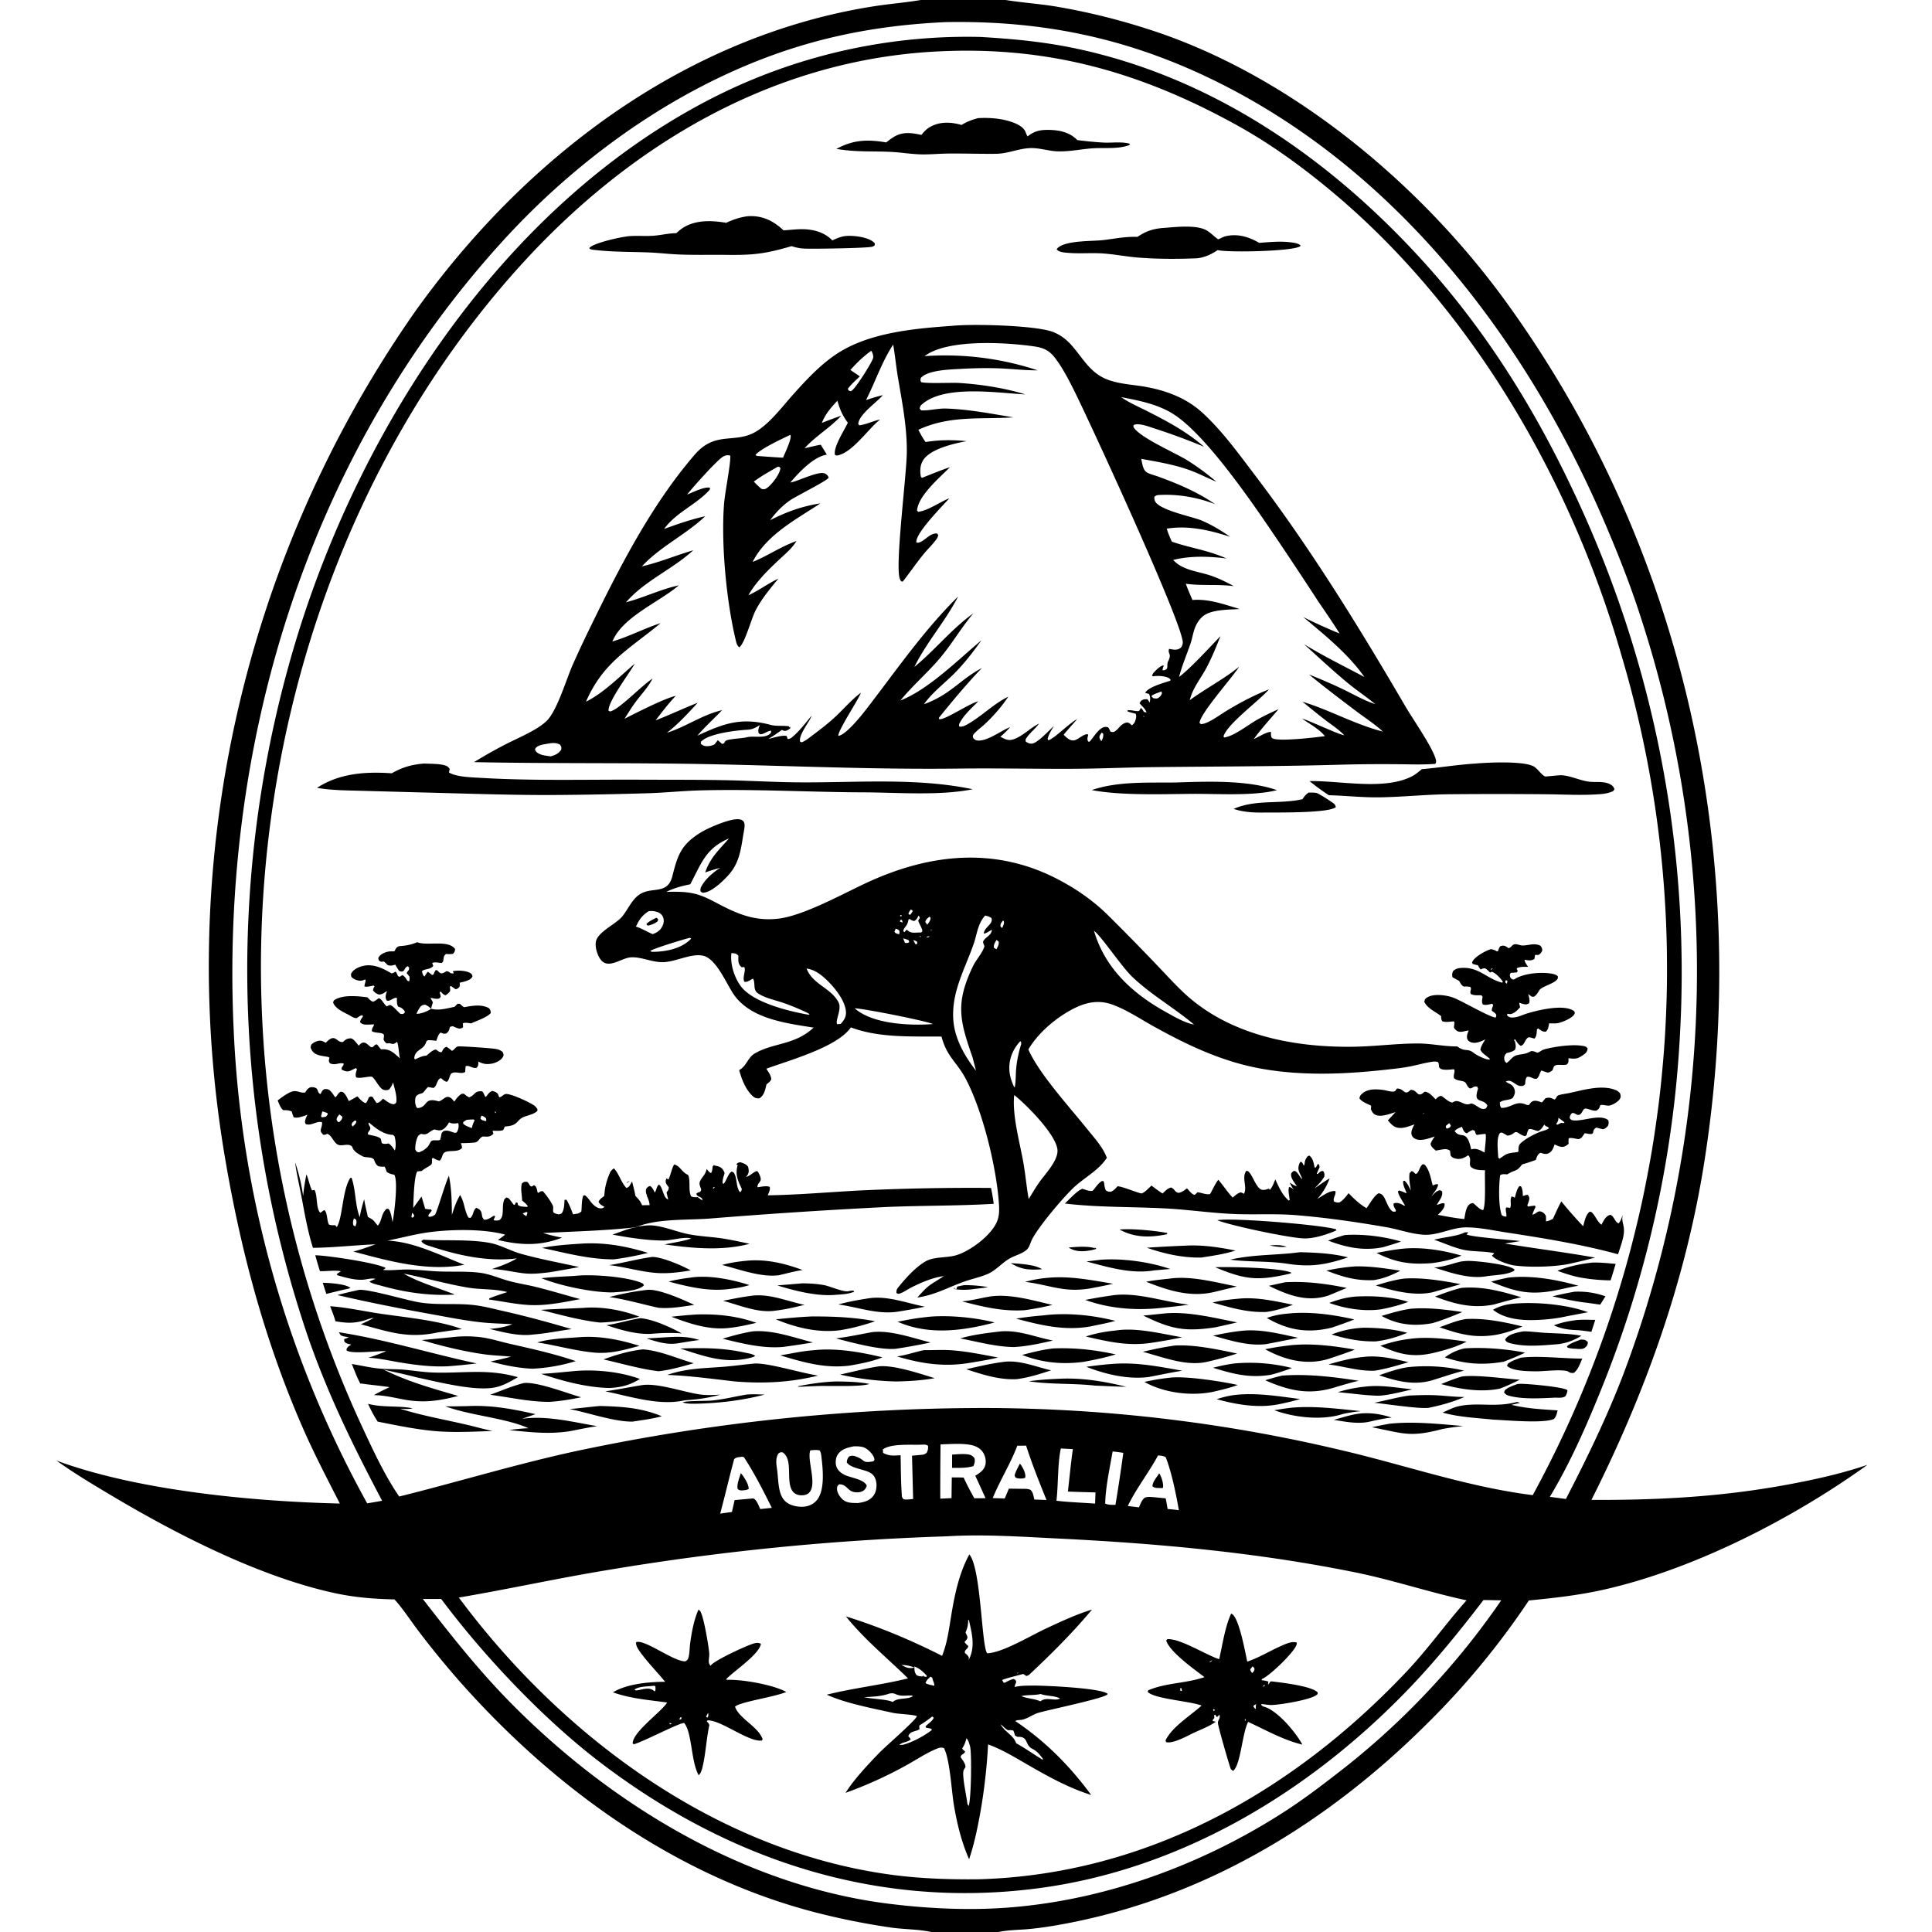 <svg xmlns="http://www.w3.org/2000/svg" viewBox="0 0 256 256"><path d="M122.011 0h11.229c2.155.344 4.34.494 6.499.836q3.053.51 6.061 1.238t5.957 1.67c18.827 5.892 36.291 20.395 47.755 36.194 23.94 32.997 32.657 74.21 26.281 114.26-2.493 15.655-7.815 30.427-14.92 44.548 8.944.033 17.192-.4 26.007-2.031 3.57-.66 7.121-1.445 10.564-2.616-9.918 7.145-22.998 13.858-34.989 16.55-3.251.73-6.562 1.098-9.874 1.422q-1.494 2.236-3.101 4.392t-3.323 4.228-3.536 4.051-3.739 3.865c-12.855 12.735-28.344 22.27-46.189 25.986-2.019.42-4.097.79-6.149.997-1.366.14-2.9.123-4.234.41h-8.913c-1.651-.363-3.455-.34-5.141-.562q-5.088-.723-10.066-1.998c-18.403-4.723-34.462-16.257-46.976-30.296a118 118 0 0 1-5.85-7.143c-.994-1.31-1.898-2.733-2.992-3.957l-.104-.114c-2.596-.056-5.148-.249-7.697-.788-9.977-2.113-21.01-7.744-29.736-12.939-2.495-1.485-4.992-2.974-7.352-4.668 10.791 3.988 26.055 5.42 37.547 5.693-1.616-3.176-3.28-6.348-4.723-9.608-5.163-11.674-8.416-23.864-10.53-36.426q-.306-1.811-.567-3.629-.262-1.818-.479-3.642t-.39-3.651-.302-3.661-.212-3.667-.124-3.67-.034-3.673.055-3.672.144-3.67q.094-1.835.233-3.666t.322-3.659q.183-1.827.41-3.65.228-1.822.5-3.638.271-1.817.587-3.626t.675-3.61.763-3.593q.402-1.792.849-3.573t.936-3.552q.49-1.77 1.022-3.527t1.107-3.503 1.192-3.474 1.276-3.443 1.36-3.413 1.44-3.378 1.524-3.342 1.604-3.304 1.683-3.264 1.763-3.223 1.84-3.178 1.916-3.133 1.992-3.086 2.067-3.036C67.61 23.593 85.374 8.935 106.614 2.858A76 76 0 0 1 116.004.8C118 .497 120.02.336 122.01 0m3.294 2.93c-6.228.286-12.243 1.14-18.248 2.859-15.494 4.436-29.678 14.328-40.46 26.17-25.9 28.451-37.433 66.615-35.625 104.688q.092 2.048.244 4.092.151 2.044.361 4.082.21 2.04.48 4.071.268 2.032.596 4.055.327 2.024.712 4.037t.828 4.014q.444 2.001.944 3.989t1.058 3.96 1.172 3.927q.614 1.956 1.284 3.893t1.396 3.853 1.506 3.812 1.615 3.767 1.723 3.72 1.83 3.667q.94 1.82 1.934 3.614c.658-.112 1.32-.212 1.974-.346-3.74-7.103-6.87-13.428-9.584-21.034q-.488-1.409-.947-2.827t-.89-2.845-.834-2.862-.777-2.878-.72-2.892-.663-2.907q-.317-1.456-.605-2.919-.289-1.462-.548-2.93t-.49-2.94q-.23-1.473-.431-2.95t-.373-2.958-.314-2.964-.256-2.97-.197-2.975-.139-2.977-.079-2.98-.02-2.981.038-2.981.098-2.98.156-2.976.215-2.974.273-2.968.333-2.962q.18-1.48.39-2.956t.45-2.947q.239-1.47.507-2.937t.565-2.927.623-2.915.68-2.903.738-2.888.795-2.873.851-2.857C48.21 55.85 66.878 27.462 93.478 13.466q1.046-.552 2.11-1.071t2.143-1.003 2.173-.935 2.203-.864 2.229-.795q1.12-.379 2.253-.723 1.132-.343 2.275-.65 1.142-.308 2.294-.578 1.152-.271 2.312-.505t2.326-.43 2.34-.357 2.349-.282 2.357-.207 2.363-.132 2.365-.056 2.366.019c4.123.243 8.147.612 12.198 1.442 18.735 3.837 34.714 15.076 47.246 29.188 7.686 8.655 13.835 18.5 18.798 28.935q.507 1.056.997 2.12t.964 2.136.93 2.15q.458 1.079.897 2.164.44 1.086.862 2.179.423 1.093.828 2.192t.793 2.204.758 2.217q.371 1.112.724 2.228.353 1.118.688 2.24t.653 2.25.617 2.26.581 2.27.546 2.279.51 2.287.473 2.294q.227 1.15.437 2.302t.401 2.308q.192 1.156.365 2.314.173 1.16.328 2.32.155 1.162.291 2.325.137 1.164.255 2.33.118 1.165.218 2.332t.181 2.336.144 2.338.108 2.34.07 2.342.034 2.343-.003 2.343-.04 2.343-.077 2.341-.114 2.34q-.162 3.055-.453 6.1-.29 3.044-.71 6.075-.418 3.03-.963 6.04-.546 3.009-1.217 5.993t-1.468 5.937-1.715 5.87-1.962 5.794q-1.041 2.876-2.203 5.705c-1.868 4.596-3.983 9.34-6.544 13.595l2.13.283c2.77-5.368 5.382-10.727 7.553-16.369q.566-1.494 1.1-3t1.038-3.023.973-3.044.908-3.065q.439-1.536.844-3.082t.778-3.1.713-3.115.646-3.13.58-3.143.514-3.154.447-3.165.38-3.173.313-3.18.246-3.187.178-3.191.11-3.194q.04-1.598.044-3.196.005-1.598-.024-3.195-.03-1.598-.092-3.195-.063-1.597-.16-3.192-.096-1.595-.226-3.188t-.294-3.182-.362-3.175-.428-3.168-.495-3.157-.562-3.146-.628-3.133-.694-3.12-.76-3.105-.825-3.087-.89-3.07-.956-3.05c-1.348-4.237-3.015-8.448-4.759-12.535-10.153-23.787-26.866-45.938-50.251-57.972-11.978-6.164-23.703-8.756-37.146-8.51m-1.197 3.891c-21.883 1.134-40.844 12.512-55.29 28.522-24.252 26.876-35.912 64.332-34.047 100.24q.086 1.716.213 3.43.127 1.713.295 3.423t.376 3.415q.209 1.706.458 3.406t.538 3.393.62 3.38.7 3.364q.369 1.678.779 3.347.41 1.668.859 3.326t.938 3.306 1.016 3.282 1.094 3.257 1.172 3.23q.605 1.609 1.248 3.202t1.324 3.17 1.4 3.139c1.511 3.242 3.07 6.69 5.095 9.644 7.736-1.92 15.333-4.248 23.129-5.952q3.383-.725 6.784-1.36 3.401-.634 6.818-1.179 3.416-.544 6.847-.997 3.43-.453 6.87-.815t6.89-.632 6.905-.449 6.914-.265 6.918-.081q2.944.012 5.885.109 2.942.096 5.88.277 2.937.18 5.868.446 2.932.264 5.854.613t5.834.78q2.911.433 5.809.948t5.78 1.113 5.744 1.279c8.5 1.97 16.79 4.894 25.473 5.98q.86-1.577 1.681-3.175.822-1.599 1.603-3.217.782-1.618 1.524-3.255.741-1.636 1.442-3.291t1.361-3.326 1.279-3.359q.618-1.687 1.195-3.388.576-1.702 1.11-3.418t1.028-3.444.94-3.468.857-3.49.769-3.51.682-3.529.595-3.544.508-3.558.42-3.569.331-3.578.244-3.585.154-3.59.066-3.594-.022-3.593q-.034-1.797-.111-3.592-.078-1.796-.2-3.588t-.288-3.582-.376-3.574q-.21-1.785-.464-3.564-.255-1.779-.552-3.55-.298-1.773-.64-3.537t-.727-3.52-.813-3.5-.899-3.48-.984-3.456c-6.686-23.213-20.015-46.203-38.77-61.67-3.778-3.117-7.807-6.03-12.1-8.404-12.816-7.087-25.11-10.566-39.833-9.793m-2.091 184.608c-1.325.048-3.99-.176-5.037.632l.038.453c.809.442 1.428.362 2.319.309.034 1.69.03 3.396.147 5.083.029.391-.021.48.266.765.423.047.824-.005 1.246-.05l-.149-5.737 1.224-.111c.323-.027.47-.071.72-.28.184-.36.198-.53.181-.92-.321-.219-.572-.148-.955-.144m2.612-.046q-.043 3.597-.036 7.194l1.49-.07.035-2.745c.523.008 1.052-.001 1.575.024.42.94.912 1.836 1.405 2.74l1.498-.006-1.363-2.982c.592-.356 1.164-.733 1.337-1.448.13-.538-.026-1.218-.334-1.673-.404-.595-1.064-.87-1.752-.984-1.23-.204-2.608-.074-3.855-.05m10.175.173c-.903 2.39-2.294 4.582-3.261 6.947l1.595.047.544-1.298 2.337.028c.378.074.524.041.737.393.153.252.226.73.304 1.02l1.61.062c-.969-2.377-1.914-4.761-2.704-7.205-.385.006-.779.028-1.162.006m-21.705.093c-.824.178-1.623.36-2.109 1.116-.243.378-.313 1.028-.194 1.457.158.575.633.97 1.154 1.22.821.39 2.527.555 2.903 1.413-.086.288-.243.557-.516.709-.376.21-.897.219-1.308.104-.735-.206-.92-1.046-1.855-.98-.224.212-.259.27-.262.604-.006.506.433 1.151.817 1.45.567.444 1.26.403 1.944.418.796-.11 1.569-.297 2.07-.983.369-.504.468-1.223.358-1.826-.083-.458-.276-.855-.668-1.124-.852-.584-2.714-.62-3.234-1.47.058-.353.08-.503.333-.775.314-.134.566-.104.882.01 1.335.484.748.933 2.328.635.133-.209.158-.152.107-.369-.127-.538-.808-1.205-1.296-1.437-.373-.177-1.04-.191-1.454-.172m27.472.282c-.429 1.851-.343 4.878-.583 6.924 1.702.202 3.411.25 5.119.379l.052-1.48c-1.217-.038-2.437-.063-3.653-.117.213-1.873.39-3.758.655-5.625zm-33.196.25c-.016.047-.037.093-.05.141-.333 1.399 1.007 4.486-.175 5.526-.318.28-.83.318-1.232.265-.33-.044-.71-.255-.903-.532-.94-1.353.136-4.103-1.282-5.12-.313-.062-.305-.037-.583.129-.52.845-.184 1.755-.119 2.685.135 1.189.113 2.878 1.092 3.712.614.523 1.614.723 2.4.654.688-.061 1.289-.346 1.731-.884 1.067-1.297.79-4.083.594-5.688-.037-.305-.064-.617-.239-.877-.421-.103-.805-.052-1.234-.012m40.054.15c-.377 2.2-.931 4.675-.983 6.898.413.2.907.164 1.36.176q.572-3.44 1.04-6.894c-.471-.071-.941-.148-1.417-.18m6.02.524c-1.229 2.287-2.888 4.36-4.008 6.699l1.48.175c.204-.454.369-.988.784-1.287.408-.14.78-.088 1.201-.056l1.557.155q.14.702.257 1.407c.495.05 1.002.08 1.491.17-.354-2.047-.978-5.125-1.745-7.027-.338-.202-.637-.209-1.018-.237m-55.187.178c-.39.061-.676.038-.975.304-.653 2.398-1.207 4.824-1.855 7.225l1.555-.218.357-1.57 2.126-.196c.244-.013.34-.078.537.086.34.284.537.901.736 1.293l1.528-.156c-1.108-2.239-2.32-4.626-3.69-6.712-.272-.065-.164-.064-.32-.056m27.177 10.539q-11.311.36-22.572 1.48-11.261 1.122-22.42 3c-6.57 1.079-13.079 2.521-19.643 3.633 13.517 18.207 33.698 33.272 56.567 36.626 4.098.602 8.218.75 12.355.702 22.244-.636 41.67-11.61 56.711-27.576 2.813-2.985 5.18-6.331 7.894-9.384-4.918-1.054-9.68-2.67-14.622-3.678-12.978-2.646-26.205-3.857-39.42-4.507-4.896-.24-9.96-.597-14.85-.296m-69.412 8.299c3.569 4.592 7.125 9.122 11.189 13.297 13.357 13.722 31.336 24.703 50.602 27.094 4.821.598 9.886.863 14.739.573 13.313-.798 26.58-5.616 37.735-12.838 2.749-1.779 5.395-3.823 7.975-5.84q1.428-1.13 2.814-2.31t2.73-2.41 2.641-2.506 2.55-2.6 2.454-2.689 2.357-2.775 2.255-2.86 2.15-2.937l.706-1.017c-.784-.013-1.569-.035-2.353-.038-3.252 4.25-6.604 8.375-10.34 12.215-13.02 13.387-29.874 23.487-48.581 25.965-21.434 2.84-41.304-3.784-58.3-16.809-7.437-5.7-15.276-14.003-20.882-21.511z"/><path d="M127.402 16.559c.713-.435 1.4-.7 2.204-.904 1.612-.099 3.476.06 4.97.71.563.246 1.126.605 1.346 1.205.072.196.13.33.238.505.883-.698 1.61-.87 2.727-.863 1.444.01 2.834.293 3.869 1.353 1.164.139 2.332.273 3.504.329 1.097.052 2.416-.154 3.468.163l-.1.174c-1.505.56-3.36.312-4.944.43-1.499.113-3.039.444-4.541.395-1.258-.042-2.452-.494-3.727-.428-1.49.078-2.85.718-4.385.751-2.12.025-4.239-.052-6.358-.033-1.229.01-2.456.142-3.685.108-1.313-.037-2.616-.263-3.927-.327-2.693-.13-4.431.056-7.237-.393 2.245-1.224 4.115-1.284 6.606-.863q.448-.366.934-.682c1.221-.779 2.399-.593 3.732-.313.352-.451.7-.81 1.206-1.088 1.283-.703 2.742-.627 4.1-.23M96.228 29.524c.906-.431 1.752-.71 2.743-.861.117-.01.235-.023.353-.026 1.822-.047 3.21.679 4.502 1.888.847-.054 1.708-.168 2.556-.156 1.44.02 2.881.42 3.903 1.482.582-.264 1.154-.52 1.797-.58.97-.09 2.908.127 3.676.818.202.181.138.087.158.389-.118.106-.115.116-.283.197-.43.209-8.16.33-9.184.259a6.2 6.2 0 0 1-1.56-.32c-3.706 1.092-5.319 1.215-9.17 1.149-1.904-.003-3.822.034-5.723-.041-1.349-.053-2.691-.218-4.039-.272-2.39-.094-4.76-.048-7.146-.33-.26-.031-.57-.025-.735-.237.024-.028.045-.058.072-.083.71-.66 4.235-1.436 5.265-1.511 1.086-.08 2.18.03 3.267-.06.996-.084 1.921-.324 2.932-.33a8 8 0 0 1 .639-.54c1.698-1.254 4-1.176 5.977-.835m54.486 1.862c1.29-.858 2.26-1.119 3.794-1.208 1.45-.119 3.868-.364 5.201.257.587.274 1.16.899 1.7 1.279.133-.057.268-.11.399-.171.17-.08.312-.166.494-.214 1.597-.425 3.168.038 4.539.85 1.4-.102 2.843-.253 4.24-.06.392.054 1.024.12 1.269.443-.035.028-.066.06-.103.085-1.008.66-9.551.841-10.894.489-.904.595-1.617.933-2.698 1.09-2.615.101-5.317.114-7.927-.105-1.498-.126-2.979-.414-4.476-.529-1.524-.117-3.065.039-4.594-.08-.502-.04-1.303-.064-1.64-.458.059-.11.062-.136.17-.23 1.145-.99 4.534-.84 5.992-1.012 1.593-.187 2.905-.479 4.534-.427m-87.902 69.602q2.009-1.241 4.108-2.322c1.597-.838 4.34-1.93 5.579-3.208 1.343-1.386 2.524-5.385 3.362-7.312q1.133-2.544 2.36-5.044c3.84-7.88 8.088-16.213 13.851-22.874 2.797-3.232 5.357-1.313 8.23-3.116 1.849-1.161 3.492-3.4 4.966-5.033 1.657-1.835 3.36-3.66 5.414-5.062 4.311-2.944 10.391-3.48 15.46-3.838 2.733-.288 10.792-.065 13.202.744.988.331 1.862.96 2.557 1.731 1.477 1.637 2.44 3.607 4.571 4.53 1.515.656 3.262.75 4.876 1.001 1.68.263 3.366.72 4.905 1.453q.884.415 1.691.963.808.549 1.52 1.216c2.536 2.352 4.644 5.281 6.734 8.026 7.385 9.698 13.847 20.18 19.99 30.698 1.004 1.72 3.482 5.259 4.01 6.915.097.305.149.459 0 .756-1.739.143-3.526.055-5.27.051q-4.086-.037-8.17.088c-7.987.212-15.953.209-23.94.298-3.583.04-7.164.207-10.748.223-4.868.021-9.733-.087-14.601-.035-11.224.16-22.462-.362-33.684-.583-10.32-.203-20.648-.056-30.973-.266m73.05-48.727c-3.703-.185-10.703-1.318-13.696 1.32-.227.201-.245.264-.308.544l.203.25c1.1.054 2.183-.275 3.29-.24 2.973.094 5.995.684 8.922 1.168-4.303.284-8.412-.298-12.586 1.646.292.567.581 1.1.957 1.62 1.882-.295 3.544-.3 5.437-.112-1.632.295-4.751 1.005-5.727 2.475-.448.675-.475 1.473-.33 2.244l.143.144c1.229-.486 2.453-.996 3.706-1.417-1.298 1.336-4.204 3.74-4.36 5.749l.138.168c1.342-.157 2.853-1.296 4.146-1.796-.939 1.044-4.368 4.498-4.373 5.74 0 .04.01.08.014.12.33.068.498-.037.777-.206.631-.38 1.165-1.05 1.954-.984l.15.194a1.2 1.2 0 0 1-.198.508c-.506.727-1.191 1.352-1.751 2.044-.957 1.182-1.812 2.424-2.744 3.618l-.193-.012c-.107-.144-.123-.15-.199-.346-.663-1.724.892-13.647.923-16.769.034-3.46-.636-6.672-1.197-10.054-.231-1.4-.366-2.816-.607-4.213-1.448 2.156-2.404 4.999-3.6 7.347.735-.238 1.463-.474 2.218-.648l-.12.136c-.809.908-3.123 2.512-3.124 3.721l.167.134c.937-.126 1.793-.576 2.723-.764l-.13.105c-1.52 1.246-3.647 4.392-5.613 4.67l-.226-.072c-.295-.988 1.265-3.334 1.695-4.282-.706-.941-1.067-1.785-1.383-2.912-.82.888-1.516 1.653-1.995 2.778l-.074.166q1.28-.514 2.585-.96c-1.5 1.609-3.38 2.683-4.868 4.312.71-.158 1.425-.337 2.14-.466l.815 1.309c-1.756.283-3.737 2.375-4.836 3.7q.083-.015.165-.032c.94-.205 3.704-1.56 4.43-1.154.287.16.36.252.483.536-.172.41-4.422 2.506-5.167 3.04-1.026.734-1.84 1.579-2.579 2.596 2.14-1.102 4.267-1.854 6.648-2.224-3.24 2.151-7.145 4.15-8.983 7.762 2.031-.82 3.605-1.968 5.813-2.775-.566.974-1.57 1.786-2.386 2.555-1.51 1.425-2.932 2.821-3.984 4.63 1.389-.623 2.593-1.558 3.965-2.191-1.104 1.353-2.224 2.668-3.024 4.232-.564 1.1-1.36 4.188-2.13 4.862-.33-.205-.415-.648-.502-1.016-1.23-5.148-1.942-12.726-1.533-18.004.115-1.49.901-5.384.826-6.381-.388-.109-.636-.051-.986.153-.78.454-4.078 4.148-4.733 5.008.773-.3 2.24-1.07 3.023-.91.013.268-.047.293-.227.48-1.797 1.874-4.252 2.805-5.85 4.986 1.778-.644 3.604-1.281 5.453-1.686-2.632 2.487-5.962 4.012-8.398 6.647 2.311-.535 4.536-1.466 6.811-2.138-2.804 2.567-6.35 3.965-8.914 6.894 2.38-.625 4.585-1.725 6.997-2.243l-.154.129c-2.553 2.112-7.147 4.033-8.553 7.1l-.099.211c2.199-.651 4.23-1.736 6.405-2.436-4.148 3.45-7.6 5.126-9.896 10.41 2.358-1.17 4.459-3.335 6.469-5.043-.719 1.29-3.56 5.01-3.483 6.243.25.116.146.124.394.035 1.254-.45 3.965-3.334 5.445-4.298-.573 1.13-1.504 2.094-2.256 3.11-.524.709-.987 1.471-1.462 2.213 1.586-.796 5.233-2.678 6.788-3.032-.972 1.017-1.812 2.133-2.67 3.245 1.883-.724 3.701-1.597 5.576-2.328-1.293 1.403-2.565 2.813-4.086 3.977 2.563-.805 4.683-2.388 7.32-3-1.069 1.131-2.268 2.197-3.274 3.379 3.543-1.631 5.802-2.472 9.751-1.417.705.188 1.62.056 2.375.175l.027.11.142-.028.009.212v-.013l-.098.064c-.226.147-.441.316-.727.247-.112-.028-.179-.066-.278-.115-.59.421-1.173.835-1.802 1.198.653-.136 1.813-.537 2.432-.388l.12.388c.328.023.47-.117.712-.322.924-.784 1.71-1.85 2.492-2.776l-.07.16c-.389.884-1.638 2.37-1.487 3.28l.201.11c.554-.19 1.022-.612 1.488-.959 1.093-.813 2.155-1.63 3.144-2.572 1.057-1.007 2.066-2.174 3.236-3.047l-.076.184c-.4.948-3.058 4.987-2.906 5.536 1.002-.128 3.056-2.702 3.698-3.533 3.945-5.111 7.551-10.377 12.167-14.935-1.672 3.258-4.184 6.064-5.802 9.337 2.703-2.204 4.987-5.089 7.826-7.105-1.582 1.857-2.796 3.981-4.37 5.861-1.666 1.99-3.673 3.694-5.299 5.686 3.666-1.417 7.697-5.436 10.73-7.974-1.117 1.578-2.28 3.088-3.653 4.457-1.272 1.27-2.94 2.54-3.953 4.01 3.534-1.28 4.7-3.22 7.669-4.793-1.992 2.074-3.884 4.352-5.693 6.588l.027.194c.783.124 3.856-2.012 5.189-2.377-.855.897-2.068 1.93-2.552 3.075l.02.264c.475.115.988-.22 1.39-.461 1.769-1.06 3.246-2.582 5.118-3.486a21 21 0 0 1-3.234 3.745c-.299.275-1.355 1.07-1.456 1.412-.03.102.022.212.032.318.207.225.327.32.645.337 1.299.075 3.05-1.316 4.255-1.777a11.3 11.3 0 0 1-1.296 1.274c.642.32 1.055.578 1.77.328 1.224-.427 2.176-1.486 3.349-2.072l-.104.14c-.513.683-1.293 1.247-1.683 1.987l.042.262c.276.19.619.347.967.23.826-.281 2.072-1.684 2.755-2.296-.332.55-.667 1.051-.825 1.681l.063.206c.787-.162 2.745-2.243 3.846-2.798-.594.689-1.228 1.36-1.794 2.07.369.36.733.747 1.29.752.552.005 1.481-1.034 1.972-.78-.081.387-.192.57-.014.93l.19.013c.508-.547 1.276-1.913 2.07-1.955.138-.007.253.024.385.052.14.188.22.354.304.573.229.053.377.107.597-.04.6-.4.818-1.07 1.637-1.177.287.071.392.17.595.38.3-.179.433-.449.52-.784.072-.272.103-.48.006-.752-.36-.089-.716-.175-1.067-.3l-.042-.13c.411-.167 1.46.269 1.6 0q.091-.169.192-.33c.214.175.266.28.392.52l.36.075c-.141-.46-.61-.86-.93-1.22.156-.277.21-.388.531-.5.13-.044.372-.032.5-.035.146.152.217.264.295.46l-.274.177-.046.069.046-.069.274-.177c.125-.486.112-.704-.062-1.165l-.499-.125c.014-.032.023-.068.041-.098.418-.703 2.495-1.274 3.254-1.522l.059-.126c-.055-.06-.1-.13-.165-.178-.45-.325-1.49-.38-2.019-.3-.175.025-.064.036-.278-.056.066-.239.17-.367.338-.542.287-.301.804-.82 1.222-.836-.083.23-.154.4-.164.647.318.015.32-.014.58-.206.018-.082.046-.197.05-.278.012-.345-.02-.452.141-.778.487-.989-.147-.91.098-1.576.47.093.966.213 1.404-.048.256-.152.353-.415.399-.697.32-1.955-12.55-29.823-14.448-33.59-.705-1.397-1.428-2.8-2.36-4.06-.86-1.162-1.583-1.501-3.013-1.7-3.749-.52-11.355-.98-14.393 1.311q.948-.066 1.897-.086t1.9.006 1.897.098q.948.072 1.89.19.943.118 1.879.282t1.863.373q.926.21 1.842.464.915.253 1.817.552c-1.559.017-3.14-.168-4.698-.243-1.886-.09-3.803-.049-5.687.063-1.312.078-4.168.152-5.092 1.189-.063.272-.072.293.031.55.683.228 4.036.054 5.011.115 2.85.177 5.92.645 8.661 1.471zM156.23 89.7l-.087.032zc1.499-1.114 4.074-3.945 5.49-5.41-.561 1.406-1.136 2.826-1.841 4.167-.766 1.456-1.845 2.69-2.226 4.316 2.121-1.551 4.516-2.787 6.546-4.433-.897 1.427-5.259 6.289-5.248 7.467l.188.145c.391-.037.68-.147 1.031-.323.884-.445 1.714-1.063 2.565-1.572 1.708-1.023 3.555-1.995 5.412-2.71-1.386 1.583-5.482 4.528-6.035 6.234l.115.138c1.326-.193 3.18-1.698 4.398-2.379.908-.507 1.845-.946 2.79-1.377-1.1 1.32-2.282 2.572-3.284 3.97.577-.242 1.732-.995 2.284-.947-.005.114-.017.313-.004.421.017.15.05.339.19.42.809.467 5.804-.12 6.964-.289-.852-.994-1.95-1.556-3.005-2.294.397-.002 4.362 1.89 5.409 2.15l.16.037c-.743-.788-1.673-1.376-2.53-2.033-1.022-.782-2.014-1.61-3.018-2.417 3.656 1.109 6.968 3.021 10.665 3.958-1.027-.948-2.243-1.73-3.36-2.57-2.162-1.626-4.353-3.283-6.44-5.004 1.497.609 3 1.24 4.457 1.94 1.425.685 2.825 1.503 4.328 2-1.172-.976-2.456-1.818-3.633-2.791-1.991-1.645-3.892-3.431-5.813-5.159 2.573 1.58 5.346 2.933 8.01 4.355-2.115-3.023-5.289-5.594-8.112-7.947q2.37 1.183 4.823 2.182c-.908-1.454-1.887-2.866-2.851-4.284q-2.47-3.797-4.996-7.557c-3.142-4.646-9.871-14.725-14.461-17.406-2.05-1.197-4.345-1.635-6.648-2.08 1.04.732 2.273 1.258 3.407 1.832 2.726 1.379 5.269 2.738 7.595 4.752q-3.18-1.328-6.458-2.39c-.695-.217-2.211-.841-2.892-.485l-.02.242c.77 1.387 5.578 3.441 7.18 4.448a32 32 0 0 1 3.812 2.813c-1.234-.508-2.415-1.137-3.676-1.582-2.02-.713-4.176-1.063-6.278-1.45.105.496.211 1.325.592 1.681.32.3 1.149.487 1.575.642 2.689.976 5.261 2.058 7.63 3.688-2.273-.89-4.9-1.354-7.347-1.224-.31.016-.498.03-.717.262.004.18-.003.238.043.426.318 1.29 5.016 2.176 6.228 2.697 1.352.58 2.569 1.316 3.771 2.159-2.692-.884-5.561-1.537-8.397-1.078.179.6.42 1.153.679 1.721 2.533.882 4.558 1.056 7.253 2.23-2.31-.292-4.8-.378-7.072.192 1.231 1.414 3.47 1.529 5.172 2.145.996.36 1.925.827 2.857 1.328-2.12-.278-4.257-.02-6.358-.318.254.732.57 1.44.874 2.153 2.214-.167 4.17.58 6.266 1.2-1.343.084-3.396.054-4.569.745-.521.307-.893.787-1.17 1.316-.41.784-.506 1.709-.791 2.543-.509 1.488-1.105 2.86-1.509 4.394m-55.547 6.38c-.549.324-.95.573-1.602.61-1.52.09-5.173.494-6.202 1.598l-.025.264c.282.25.555.341.938.32.33-.018.592-.097.888-.234l.433-.558.568.493c.434-.074.225-.237.508-.423.382-.251 2.134-.296 2.739-.453.97-.25 2.604.257 3.236-.622l.016-.255c-.542.031-.94.502-1.477.472-.191-.177-.195-.112-.218-.347-.031-.326.082-.57.198-.866l.043-.065zm14.762-49.602c-1.04.748-1.917 1.591-2.763 2.55.415.282.838.556 1.245.849-.548.53-1.138 1.044-1.598 1.653l.165.255c.293.054.19.094.402-.05.522-.351 2.714-3.8 2.803-4.333.047-.283-.1-.692-.254-.925M104.71 57.624c-1.144.542-3.845 1.805-4.6 2.64.17.166.071.114.295.16 1.118.075 2.239.168 3.358.222.217-.566 1.155-2.47.988-2.987zm-1.675 4.225c-1.046.629-2.183 1.227-3.148 1.971.333.333.658.676 1.027.967.319.057.449.061.722-.132.632-.447 1.604-1.719 1.759-2.508.01-.047.009-.096.013-.144-.207-.188-.084-.133-.373-.154m50.849 29.785c-.442.154-.868.293-1.27.534l-.007.168.249.196c.406.026.483.088.803-.188.153-.132.222-.286.305-.465-.053-.227.001-.16-.08-.245M151.5 94.89l.05.129.07-.058-.072-.084zm-5.51 2.175c-.175.27-.396.459-.263.801.037.096.157.265.217.354.173-.395.278-.552.24-.988zm-73.387 1.47c-.514.102-1.333.165-1.652.626-.026.037-.043.079-.064.118.104.313.234.424.525.584.437.241 1.067.285 1.557.36.6-.17 1.07-.364 1.402-.913.026-.35.025-.353-.172-.644-.511-.286-1.037-.224-1.596-.131m63.259-46.275.137.083zm-30.325 19.426.06-.041zm-15.993 20.52.063-.05zM51.91 102.465c1.432-.81 2.627-1.154 4.263-1.29.835.037 1.781.01 2.597.193.387.087.609.193.822.527l-.107.457c.96.612 3.036.648 4.17.717 6.985.419 14.085.21 21.083.243 3.927.019 7.861-.009 11.787.078 3.06.067 6.11.248 9.173.275 7.654.067 15.654-.663 23.194.915-4.318.873-9.856.435-14.33.41-7.249-.022-14.498-.453-21.75-.26-2.157.057-4.312.273-6.47.362q-5.853.186-11.709.24c-6.373.067-12.776-.184-19.148-.34l-7.503-.204c-1.992-.058-4.008-.053-5.976-.394 2.985-1.947 6.453-2.166 9.905-1.929m136.495-.547c2.36-.2 4.693-.591 7.059-.74 1.633-.148 6.352-.37 7.731.362.555.294 1.03 1.128 1.538 1.343.087.037 1.778-.178 2.161-.158 1.254.068 2.343.657 3.56.838.927.137 1.954-.091 2.827.325.327.156.537.353.647.694l-.197.254c-.553.248-1.071.343-1.672.39-2.386.191-4.888.034-7.286.017q-6.356-.057-12.711-.002c-3.11.026-6.207.367-9.314.41-2.237.03-4.434-.226-6.665-.279a30 30 0 0 1-2.568-1.873c4.094-.07 9.846 1.249 13.543-.615.49-.247.923-.622 1.347-.966m-43.747 2.773c3.495-1.2 7.526-.953 11.186-1.008 4.093-.136 9.476-.347 13.361 1.019-3.15.794-7.826.468-11.175.489-4.013.029-9.462.245-13.372-.5m18.793 2.496c2.97-1.305 6.1-.598 9.127-1.288.191-.272.37-.534.633-.741l.176-.135c.346-.001.716-.017 1.057.05.291.058 1.807 1.053 2.146 1.293.252.178.347.286.411.585-.947.83-8.089.694-9.751.72-1.366-.001-2.494-.069-3.799-.484m7.441 49.505c.29.184.596.439.946.473-.287-.423-.845-1.067-.754-1.605.029-.168.177-.26.29-.375.289-.024.185-.069.39.094.306.243.516.79.796.964-.26-.79-.751-1.16-.376-2.069.054-.13.082-.15.162-.245.266.096.296.314.418.559.127-.33.075-.141.127-.49.048-.325.18-.505.362-.772l.227-.11c.505.357.587 1.012.715 1.589l.158-.002.283-.494c.22.18.17.21.213.477q-.194.415-.375.837l.121.049c.276-.239.364-.42.738-.4.183.294.166.352.156.705-.32.615-.836 1.097-1.306 1.6.658-.454 1.31-.936 2.004-1.334-.409 1.074-.87 1.856-1.632 2.721.634-.365 1.645-1.155 2.388-1.033.127.498-.35.867-.187 1.364.3.156.38.15.722.142.51-.298.851-.772 1.214-1.23.748.762 1.448 1.45 2.382 1.986.403-.537 1.039-1.72 1.616-1.981.345.086.468.162.667.466.358.548.647 1.724 1.252 1.98l.298-.01.063-.178c-.173-.33-.384-.54-.299-.913.423-.135.764-.031 1.15.171q.121.064.24.133l.116-.011c-.254-.48-.903-1.384-.942-1.893l.145-.104c.35.091.616.196.936.364l.047-.07c-.17-.465-.518-1.077-.424-1.558l.179-.024c.388.32.592.835.822 1.275-.098-.744-.284-1.552-.159-2.296l.258-.268c.409.053.443.569.722.291.343-.339.328-.903.78-1.211.296.06.376.222.527.468.412.673.57 1.6.77 2.356.223-.074.488-.228.709-.144.003.505-.593 1.128-.863 1.583.336-.332.66-.755 1.153-.806l.242.147c.117.538-.183.97-.463 1.408q-.117.184-.237.365c.406-.018.646-.294 1.03-.166.046.361-.064.544-.275.846-.168.24-.405.462-.616.663 1.163.207 2.332.45 3.51.551.115-.591.192-1.541.684-1.944.153-.125.305-.144.492-.166.342.258.909.902 1.317.93.406-.73.18-4.222.257-5.286-.587-.002-1.416-.005-1.87-.44-.19-.18-.13-.55-.112-.791.02-.28-.026-.421-.161-.673l-.132-.065-.09.064c-.466.328-.97.495-1.543.363-.276-.063-.51-.176-.661-.423l-.07-.618c-.4-.286-.741-.216-1.205-.139q-.343.058-.684.123c-.333-.307-.574-.442-.698-.883.136-.377.338-.666.566-.993-.707.234-1.795.664-2.528.339-.264-.117-.44-.256-.533-.538-.15-.452.157-1.007.364-1.394-.817.27-1.805.725-2.64.283-.347-.183-.622-.529-.884-.814l1.023-1.102c-.76.225-2.07.776-2.808.28-.228-.155-.338-.407-.453-.646q.01-.24.03-.478c-.5-.264-1.23-.501-1.55-.97.035-.33.154-.467.41-.68.762-.639 1.927-.558 2.846-.422.361.053 1.194.336 1.456.129.052-.042.209-.27.251-.33.96-.055.954 1.056 1.804.175.955-.064.847 1.206 1.843.245.6.002 1.066.596 1.473.998.287-.25.387-.403.77-.455.477.31.858.756 1.422.892.389-.188.517-.27.933-.128.62.212.92.531 1.593.248.753.116 1.249 1.03 1.977.627l.175-.343c-.54-1.042-1.889-.171-1.293-2.079l.049-.152-.1-.277c-.722-.21-.823.789-1.397-.266-.16-.294-.21-.374-.54-.46-.43-.114-.774-.085-1.133-.392-.173-.39.226-1.015-.035-1.19-.55.03-1.26.16-1.769-.067-.179-.187-.192-.138-.21-.413-.019-.295 0-.18-.106-.47a1.5 1.5 0 0 0-.644-.064c-.997.12-2.011.425-2.999.621-1.119.223-2.263.338-3.397.462-5.452.598-11.002.819-16.425-.155-5.129-.92-9.714-3.091-14.23-5.599-1.763-.978-3.537-2.175-5.431-2.873-1.905-.702-3.637-.3-5.367.618-2.212 1.173-4.526 3.14-5.804 5.314 1.41 3.21 5.447 7.615 7.738 10.475.944 1.177 2.139 2.453 2.663 3.882-1.01 1.567-2.743 2.494-4.132 3.702-1.404 1.222-5.324 5.85-5.923 7.427-.138.364-.273.803-.578 1.063-.683.583-1.632.758-2.385 1.229-.95.595-1.76 1.54-2.79 1.978-1.015.432-2.108.649-3.144 1.022-2.142.773-3.843 1.76-6.155 2.09 1.63-1.85 1.587-1.555 3.51-2.838l-.203.03c-1.415.218-2.83.837-4.107 1.477-.473.237-.948.594-1.443.77-.258.09-.271.102-.524-.023-.025-.31.02-.495.213-.737.964-1.2 2.371-2.779 3.73-3.515 1.067-.579 2.73-.41 3.925-.753 1.87-.538 4.696-2.637 5.458-4.49.284-.69.306-1.453.26-2.188-.304-4.897-2.132-12.39-4.41-16.717-1.173-2.225-2.49-2.875-3.211-5.592-3.952-.039-8.257.197-12.011-1.218-1.787 2.624-8.205 4.373-11.195 5.476.245.41.676.946.643 1.434-.16.296-.362.44-.624.637-.178.7-.281 1.427-.932 1.849-.403.026-.624-.036-.925-.317-.916-.857-1.445-2.231-1.764-3.416l.119-.07c.877-.558 1.056-1.614 1.934-2.131 2.468-1.455 5.296-1.08 7.81-3.433-3.576-.568-8.275-1.139-10.531-4.32-1-1.41-2.36-4.876-4.165-5.218-1.622-.308-3.57.835-5.265.866-1.458.028-2.863-.718-4.251-.64-1.262.07-3.004 1.66-4.02.282-.421-.573-.735-1.6-.626-2.31.205-1.34 2.653-2.345 3.507-3.395.75-.922 1.273-2.236 2.285-2.908 1.645-1.093 3.722.125 4.36-2.461.707-2.86 1.214-4.195 3.8-5.78.96-.588 4.25-2.042 5.24-1.674.263.098.414.191.485.47.109.422-.072 1.115-.14 1.546-.285 1.769-.504 3.515-1.659 4.968-.693.872-2.47 2.641-3.615 2.696-.213.01-.235-.06-.389-.18-.07-.327.063-.58.233-.853.582-.94 1.458-1.65 2.36-2.262-.66.194-1.332.371-1.974.62.651-1.952 1.839-3.011 3.158-4.513-3.086 1.299-3.656 3.289-5.139 6.076-1.13.232-2.125.49-3.17 1.003 1.308-.019 2.59-.058 3.868.276 1.117.292 2.116.835 3.132 1.368 2.569 1.347 4.783 2.23 7.73 1.92 3.454-.362 8.868-3.432 12.132-4.916 8.206-3.728 16.741-4.6 24.934-.358 2.453 1.271 4.64 2.776 6.624 4.703q3.451 3.414 6.797 6.932c1.365 1.42 2.686 2.916 4.192 4.19 5.927 5.012 14.05 6.51 21.605 6.407 2.836-.038 5.666-.425 8.498-.434 1.774-.006 3.51.4 5.285.394 1.127.815 1.297.151 2.224.881.387.304 1.447.828 1.934.845.072.002.142-.02.212-.03-.408-.43-1.089-.746-1.304-1.279.115-.513.389-.911.66-1.353l-.172.084c-.538.261-1.282.55-1.871.234-.255-.137-.366-.31-.39-.603-.025-.296.121-.618.23-.886-.574.03-1.17.39-1.66-.035-.177-.153-.229-.203-.3-.413l.08-.633-.125-.137c-.478.042-1.028.155-1.487-.01-.16-.239-.155-.398-.159-.68-.708-.565-1.881-1.054-2.234-1.914.062-.313.138-.417.42-.583.873-.514 2.432-.288 3.34.015 1.053.353 5.179 2.797 5.725 2.653.032-.159.105-.274.009-.419-.134-.203-.332-.311-.53-.445-.108-.432.366-.722.012-.944-.426.08-.823.242-1.23.076-.168-.327-.07-.653-.017-1l-.144-.193c-.513-.054-.968.078-1.43-.194-.178-.42.192-.593-.063-.926a3 3 0 0 0-.835-.037c-.339-.15-.464-.454-.64-.76l-.878-.475c-.076-.336-.057-.48.062-.802.388-.408.893-.442 1.429-.448 2.069-.02 3.211 1.515 5.092 1.96l.089-.121c-.298-.461-.927-1.135-1.45-1.327l-.253.105c-.178-.163-.516-.576-.752-.56-.195.012-.325.073-.499.151a2.4 2.4 0 0 1-.35-.556q-.092-.017-.183-.036a4 4 0 0 1-.528-.15c-.072-.237-.097-.154.014-.353.358-.64 1.737-1.396 2.43-1.598.302.056.503.142.77.293l.16-.025.056-.182c.061-.181.116-.299.22-.454.316-.096.4-.142.718-.01.133.056.286.176.403.254.391-.099.443-.439.742-.505.405-.09.754.16 1.151.151.821-.017 1.532-.373 2.333.032.194.263.212.305.24.63-.165.314-.204.39-.496.585l-.46-.002-.088.538c-.43.268-.82.193-1.306.102.046.379.26.621.465.935-.477.018-1.118-.048-1.51.216l.137.362-.115.164c-.267.03-.53.048-.798.06-.177.27-.128.251-.096.55.2.27.178.288.504.347q.056-.038.116-.076c1.233-.787 3.732-1.005 5.156-.652.227.056.379.126.552.289.012.25.022.298-.163.493-.51.542-2.022.877-2.32 1.394-.193.333-.335.571-.644.803-.274.045-.283.041-.518-.126-.093-.067-.181-.141-.27-.213l.04.182c.08.362.193.674.063 1.035-.265.167-.393.188-.705.12-.198-.043-.397-.12-.589-.189.004.234.046.377.114.597-.298.335-.762.814-1.216.901-.148.029-.312-.006-.456-.04l-.082.186c.222.241.353.313.69.319.71.012 1.326-.342 1.985-.54 1.488-.446 4.954-1.299 6.249-.287.064.22.107.192.018.366-.282.553-1.504 1.033-2.092 1.182-.407.103-.843.044-1.259.052-.093.444-.09.773-.422 1.096-.47.044-.649-.153-1.024-.425l-.168.121c-.042.447-.014.893-.331 1.23-.21-.049-.674-.248-.846-.14-.446.281-.452.996-.974 1.094-.34-.197-.511-.516-.723-.836l-.089-.025-.102.252.13-.1c.082.461.216.792.026 1.236-.354.267-.683.334-1.11.431-.205.216-.333.409-.314.723.017.304.09.412.302.594.423-.256.72-.772 1.15-.952.605-.253 1.166-.14 1.813-.478.29-.152.351-.185.676-.102.143.037.304.12.437.176.362-.091.514-.335.916-.446 1.351-.375 4.221-.806 5.537-.352l.226.23c-.08.419-.189.578-.54.825-.6.422-.916.585-1.643.505l-.364-.034.002.115c.002.369.027.45-.225.717-.547.178-1.477-.163-1.719.309-.069.134-.118.304-.168.444-.23.186-.355.272-.648.32l-.834-.276c-.309.444-.156.63-.61 1.094-.536.071-.82-.377-1.314-.242-.199.29-.193.61-.224.948-.193.218-.251.253-.567.249-.772-.01-1.19-1.008-1.997-.585.155.124.27.18.454.266.326.151.57.382.689.734.158.468.003.8-.237 1.185-.537.338-1.243.187-1.693.568.022.334.001.46.186.733 1.327.03 1.882-1.013 3.234-.456.235.096.132.065.415.086l.148-.195c.156-.196.308-.335.57-.37.344-.048.69.096 1.005.216.179-.179.332-.367.488-.565.538-.128.682-.07 1.173.182.288-.125.235-.361.44-.508.237-.17 1.153-.276 1.455-.34 1.883-.396 4.348-1.169 6.227-.416.243.097.398.225.576.417.092.291.158.44-.003.736-.218.4-.944.814-1.382.9-.23.045-.47-.017-.696-.055a1.6 1.6 0 0 0-.519-.003c-.152.404-.14.49-.518.728-.528.092-1.19-.332-1.536-.258-.293.063-.386.832-.868.838-.342.005-.683-.54-.989-.072-.126.192-.137.279-.146.5.174.216.204.258.499.291 1.28.144 3.5-.887 4.594-.035.103.343.078.395-.021.744-.23.25-.334.375-.674.467-.29-.066-.572-.139-.856-.225-.877.426.17 1.142-1.539.737a6 6 0 0 0-.297.415c-.144.215-.267.285-.508.382-.39-.025-.998-.237-1.333-.113-.037.253-.03.477-.013.732-.24.213-.56.429-.892.408-.335-.021-.66-.192-.964-.324l-.058.156c-.177.46-.305.808-.778 1.03-.343.16-.7.014-1.04-.087-.398.22-.472.541-.623.956-.599.222-1.186.422-1.804.588l-.1.129c-.308.382-.485.566-.937.737a4.4 4.4 0 0 0-.932.455c-.357-.008-.647-.09-.948.116-.177 1.338-.241 4.052.217 5.297.224.139.339.177.602.185.072-.447-.154-.759-.034-1.198a1.2 1.2 0 0 1 .535.06c.226-.49-.071-1.069.198-1.535.308.089.169.027.423.176.15-.494.266-1.166.62-1.547l.196.032c.249.362.227.868.26 1.297l.146-.062a1.7 1.7 0 0 1 .5-.108c.16.232.231.314.188.617-.035.247-.162.527-.245.764l.07.17q.466-.072.934-.125l.085.172c-.16.341-.326.673-.422 1.038.643-.14.704-.73 1.42-.281.177.111.262.261.368.435.016.242.027.471.01.713.352-.017.605-.17.92-.316.363-.773.703-1.573 1.117-2.319a55 55 0 0 0 2.893 3.293c.173-.596.337-1.538.856-1.92.277.026.273.048.446.252.41.484.603 1.075 1.124 1.468l.077-.149c.227-.43.482-.935.963-1.126.118-.047.137-.048.248.018.447.266.493.885.975 1.077.298-.303.399-.717.538-1.109-.145.887.155 1.187.179 1.95.032 1.026-.486 2.28-.782 3.254-4.822-1.322-9.88-2.135-14.818-2.892-1.726-.264-3.6-.684-5.344-.673-1.889.012-3.669 1.08-5.577.975-1.653-.091-3.352-.72-4.99-1.004-3.963-.686-8.017-1.276-12.028-1.595-2.598-.206-5.213-.048-7.816-.136-3.142-.106-6.26-.586-9.4-.751-4.417-.233-8.948-.12-13.333-.65.606-.548 1.572-1.668 2.325-1.951.383.11.998.383 1.382.252.371-.432.699-.966 1.185-1.268l.23-.007c.072.175.09.288.112.479.032.275.096.479.184.74.275.182.344.18.678.197.391-.163.61-.42.892-.723.69.007 3 1.031 3.233.934.464-.195.89-.698 1.27-1.03.475.371.949.72 1.454 1.05.329-.293.71-.744 1.163-.79.207.107.305.203.45.38.16.196.249.261.503.326.467-.082.753-.323 1.128-.602.27.28.65.83 1.027.866l.372-.347c.456.048 1.242.374 1.664.228.387-.654.607-1.26 1.083-1.88.666.755 1.214 1.64 1.908 2.355.31-.245.712-.655 1.11-.683l.389.181c.476-.89-.354-2.123.304-3.038.265.023.297.09.463.29.451.547.944 2.127 1.652 2.228.324.046.575-.06.875-.163l.118.172c.356-.366.532-.92.735-1.384.504 1.05.879 2 1.773 2.798l.13-.069c-.03-.468-.263-1.35-.07-1.728.335.065.383.165.632.383l.078.105.098.076-.098-.076-.078-.105a5.4 5.4 0 0 1-.555-.976m-51.607-34.778-.029.211.355.117.138.108-.138-.108-.113-.36zm1.37-1.389-.281.485.049.18.222-.001.308-.464c-.155-.19-.057-.121-.297-.2m.69.22.09.038zm-35.42.001c-.893.614-1.213 1.083-1.66 2.035.814.253 1.445.678 2.215.996.6-.217.992-.474 1.29-1.055.186-.36.243-.795.092-1.178-.159-.402-.487-.623-.885-.733a2.36 2.36 0 0 0-1.052-.065m33.363.515-.017.148.182.008-.004-.181zm2.41.072c-.154.32-.235.531-.567.704-.255-.036-.394-.13-.605-.273l-.145.075c-.18 1.025-.64.988-.692 1.545l.148.145q.077-.095.155-.186l.148-.16.154.132c.526.432 1.092.21 1.75.25l.168-.157c.014-.429-.58-1.233-.529-1.45.073-.308.329-.169.093-.554-.019-.03-.052-.047-.078-.07m8.827-.015c-1 1.13-1.057 2.472-1.54 3.838-1.158 3.285-2.896 6.251-2.675 9.887.154 2.537 1.487 4.867 3.014 6.833l-.47-1.814c-1.73-4.915-2.268-7.2.093-12.084.397-.823 1.277-1.761 1.495-2.606-.057-.163-.236-.498-.159-.65.297-.588 1.11-.761 1.14-1.532-.247.134-.832.55-1.07.505.072-.873 1.325-1.257 1.008-2.061a2.1 2.1 0 0 0-.836-.316m-7.366.141c-.277.249-.483.343-.555.715.087.115.17.244.27.347.21-.294.434-.534.427-.913zm9.756.5c-.226.316-.376.409-.345.804l.208.213c.161-.356.285-.512.233-.906zm-9.562 1.228-.085.076.138-.022.112-.09zm-4.671-.135-.164.403c.142.264.354.255.63.343.015-.173.094-.38-.03-.518-.13-.143-.26-.17-.436-.228m26.276.282c1.463 5.01 5.165 8.363 9.615 10.815 1.073.591 2.425 1.392 3.642 1.608l-.1-.084c-2.629-2.192-5.594-3.865-8.1-6.25-1.381-1.313-4.113-5.416-5.057-6.088m-23.065.7.005.112.091.002.013-.13zm1.056.043-.232.11c.099.006.206.024.304.006l.178-.145zm-3.674.11h.118zm1.508 0h.142zm-29.419.082c-.844.211-4.672 1.372-5.21 1.734l.208.116c1.728.013 3.844-.37 5.125-1.65.034-.034.062-.073.093-.109-.168-.097-.091-.082-.216-.091m28.31.071.234.592c.241.052.345.017.571-.075l-.093-.284a4.4 4.4 0 0 0-.711-.233m1.344.227.27.531c.08-.001.163.016.236-.014l.003-.279a1.2 1.2 0 0 0-.509-.239m11.023-.024c-.218.397-.387.57-.35 1.028l.335.22c.197-.397.343-.572.306-1.022zm-35.126 1.748c-.19 1.451.399 3.283 1.273 4.423 1.653 2.155 6.35 3.286 8.947 3.745l.138-.076-.211-.136a31 31 0 0 0-3.16-1.324c-1.072-.378-2.45-.645-3.4-1.256-.254-.162-.389-.32-.476-.614-.113-.38-.012-1.14-.272-1.379l-.207.12c-.287.166-.587.362-.92.296-.302-.622.263-1.478-.016-1.956l-.342.032c-.315-.284-.423-.52-.437-.95-.007-.191 0-.384.005-.575-.24-.277-.412-.311-.785-.343q-.069-.005-.137-.007m100.636 2.095-.01.114.107-.039.15-.153zm-90.675-.055c.756 2.079 3.24 2.58 4.222 4.462.493.947-.48 2.433-.165 2.924l.467-.05c.42-.469.72-.903.692-1.559-.073-1.651-1.85-3.698-3.07-4.719-.658-.55-1.298-.915-2.146-1.058m92.596 1.601-.009.256.182.168.106-.367-.139-.092zm4.069.438.123.067zm-90.29 3.241c2.369 2.097 7.23 2.299 10.225 2.094l.14-.012c-.964-.44-9.432-2.105-10.366-2.082m21.942 4.353c-.934.995-1.478 2.25-1.455 3.626.015.879.27 1.64.626 2.431l.097.039c.151-.77.113-1.59.179-2.373.094-1.112.313-2.134.628-3.201.071-.241.052-.15.022-.43zm-.812 7.148c-.275 2.792.78 6.344 1.252 9.142.26 1.535.398 3.093.673 4.623.48-.776.945-1.57 1.47-2.316.783-1.061 2.53-2.906 2.333-4.291-.286-2.019-3.99-5.768-5.6-7.074-.04-.032-.085-.056-.128-.084m51.987 1.008.075.038zm1.609.558.044.087zm.603.856-.036.089.072-.04.111-.125zm17.923.576c-.026.542-.156.611-.49 1.023.026-.084.119-.179.172-.25l.147.159.523-.254.376.026.072-.102zm-14.483.707-.43.371c0 .29-.05.167.145.371.288-.141.397-.107.511-.421zm12.606.183c-.233.371-.388.641-.776.858-.461-.016-.784-.305-1.255-.252-.192.25-.243.504-.317.803l-.162.132c-.386-.045-.617-.233-.942-.422-.224-.13-.132-.092-.403-.107-.392.26-.564.427-1.038.467l-.165-.103a8 8 0 0 0-.573-.315c-.22.064-.216.013-.316.184-.411.707-.184 2.288-.16 3.125l.16.17.642-.438c.5-.334 1.014-.348 1.593-.426.189-.025.117-.005.283-.096.026-.385-.037-.756.252-1.048.582-.588 1.715-1.185 2.476-1.502.429-.18.965-.249 1.329-.541-.22-.215-.093-.134-.317-.225-.171-.07-.208-.117-.311-.264m-10.904.301c-.364.161-.727.258-.974.578.826 1.149 1.588-.424 2.189 2.425.699-.215 1.142.1 1.784.406.008-.446.27-2.212.11-2.469q-.577.054-1.15.143c-.367-.312-.013-.543-.555-.65-.302.12-.506.249-.762.441-.288-.11-.388-.27-.518-.542-.066-.137-.081-.198-.124-.332"/><path d="M85.91 122.642c-.205-.052-.112.002-.263-.187.324-.389.877-.613 1.319-.851.186.104.09.028.254.267l-.112.242c-.401.285-.724.405-1.198.53m-34.628 8.667c-.373.25-.633.454-1.09.477-.367-.153-.514-.246-.763-.554.033-.262.07-.327.206-.543l-.133-.102c-.376.07-.868.24-1.22.106.041-.262.107-.504.181-.758l-.085-.158c-.378.196-.644.222-1.06.103a1.54 1.54 0 0 1-.768-.454c-.059-.324-.083-.387.142-.665.453-.559 1.443-.86 2.134-.859 1.091.002 2.146.53 3.06 1.084.23-.06.322-.111.516-.24.301.223.178.652.575.676l.316-.214c.33.108.495.459.68.733l.226.101c.093-.25.08-.401.046-.664l-.364-.433c.082-.178.172-.278.299-.423l.034-.305-.167-.181c-.553.121-.336.949-1.146.625a7 7 0 0 1-.527-.843l-.113.034c-.337.099-.521.135-.872.04a10 10 0 0 0-.512-.486c-.377.04-.38.078-.677-.147-.049-.201-.122-.266.001-.455.26-.4.833-.637 1.288-.72.182-.033.364-.023.548-.025q.108-.001.218-.006c.207-.35.246-.57.667-.683.052-.013.216-.022.265-.026a6.6 6.6 0 0 0 2.101-.496l.135.047c1.3.427 4.003-.377 4.878.857-.039.34-.054.37-.272.633a3.5 3.5 0 0 1-.91.016c-.32.221-.291.343-.36.73-.056.304.011.27-.258.473-.361-.021-.937-.178-1.228.009l.135.373c-.36.53-1.303.358-1.5.744.09.265.104.511.35.66l.089-.151a5 5 0 0 1 .334-.48c.204.128.38.276.563.43l.182-.061.274-.563.21-.013c.142.129.382.429.576.422.26-.01.477-.166.696-.293.276.055.336.11.55.28l.385.021c-.03-.172 0-.07-.135-.286.654-.155 1.835-.101 2.4.28.176.12.166.215.227.403-.141.299-.407.44-.704.559-.31.122-.66.193-.983.274-.003.329.066.52-.229.734-.075.055-.22.106-.31.14a16 16 0 0 1-.632-.437l-.143.102c.02.213.107.484-.027.659-.153.2-.334.322-.534.471-.326-.089-.42-.25-.65-.492l-.136.09.14.566c-.088.132-.108.234-.275.274-.334.08-.74-.046-1.072-.11.088.213.19.398.31.594-.089.288-.175.572-.246.865-.271-.268-.443-.4-.795-.544-.282.042-.467.079-.65.321-.166.22-.295.492-.426.735l-.051.156c.52.024 1.51-.35 1.922-.667l.163.036c1.001.201 1.954-.1 2.937-.29l.417-.412c.262.013.268-.038.464.154.131.128.234.212.388.305 1.048-.194 2.365-.433 3.325.144.181.266.202.306.216.626-.482.585-1.88 1.033-2.589 1.365-.324-.022-.828-.154-1.103 0l.022.527c-.234.15-.394.206-.677.129-.247-.067-.495-.195-.727-.3l.026.018-.343.088c-.142.438-.136.606-.514.884-.311.069-.447.002-.732-.125-.34.237-.418.727-.583 1.093-.207-.019-1.071-.15-1.191-.038-.148.139-.113.136-.203.354-.388.946-1.454.845-1.52 2.01l.102.14c.492-.222.948-.472 1.496-.496.414-.306.768-.733 1.274-.82.247.168.448.405.749.352.217-.344.266-.601.672-.7.257.167.476.33.704.536.166-.095.268-.196.401-.328.16-.159.267-.268.509-.27.81-.005 4.108.215 4.898.34.349.054.598.174.884.375.124.262.211.377.064.667-.248.489-1.019.836-1.534.913-.703.106-1.1.03-1.724-.28l-.122-.025.121.025c-.017.392.027.511-.228.822-.55.139-.996-.401-1.463-.203q-.035.377-.05.755c-.554.342-1.215-.129-1.782.165-.336.174-.355 1.251-.759 1.115-.258-.087-.465-.291-.672-.463-.307.112-.338.23-.473.508-.177.361-.181.567-.522.798l-.71-.13c-.306.214-.532.742-.833.834-.346.107-.59.154-.805.47-.124.429-.121.895.073 1.307.074.156.053.118.2.184 1.413-.146.717-1.487 2.768-.894.618-.107.918-.92 1.613-.445.163.112.32.332.45.484.3-.42.527-.775.986-1.035.291-.014.239-.065.483.142.161.138.305.234.5.321.794-.264.698-.921 1.728-.788.277.218.285.686.492.735.283-.347.432-.648.86-.796.327.096.49.148.74.394l.163.453c.374-.038.556-.415.885-.44.69-.051 3.21 1.112 3.777 1.545.179.137.288.282.41.469-.025.282.038.193-.157.35-.39.313-1.052.454-1.523.626-1.215.443-.71 1.18-2.598 1.32-.198.17-.13.325-.255.447-.181.177-1.133.113-1.387.111.017.262-.008.13.084.395-.307.298-.507.392-.94.387q-.226-.004-.452-.022c-.242.106-.332.194-.489.395-.205.264-.339.383-.69.416-.578.056-1.168.071-1.748.077q.031.075.061.153c.064.173.085.295.096.476-.554.646-1.667.24-2.292.588-.36.2-.305.792-.658 1.095-.342-.043-.596-.202-.89-.366l-.144.112c-.003.206.06.64-.093.773-.381.33-.863.493-1.262.856l-.584.056c-.45.697-.499 3.839-.541 4.841l1.102-1.513q.242.805.476 1.614c.273.075.513.082.794.091l.071.185-.435.563.04.225c.315.038.575-.08.827-.266.227-.166 1.403-4.295 1.853-5.156.357 1.722.38 3.442.398 5.192.284-.932.583-1.802 1.086-2.645q.041.069.08.139c.503.902.518 1.994 1.022 2.841l.244.057c.465-.357.338-1.035.807-1.35.302.153.536.247.657.592.133.385.038.683.378.98.433.073.931-.313 1.296-.529l.166.088-.209.456.048.068c.299.05.461.055.75-.037.365-.329.39-.712.414-1.171.029-.558-.004-1.069.223-1.59l.246-.217c.358.043.413.223.63.498q.181.233.357.47l.136-.006.155-.319.207.056c.016.081.053.197.052.278.24.251.816.231 1.171.273l.156-.084c-.222-.315-.466-.522-.766-.761-.018-.705-.235-1.606-.033-2.258.278-.252.29-.223.67-.23.337.186.315.635.646.62l.267-.167c.284.15.275.173.382.472.055.152.082.338.116.494l.098.048c.268-.182.289-.244.605-.212.384.413 1.13 1.432 1.329 1.947.084.218-.035.611.056.82.072.165.538.26.69.297.198-.053.345-.037.466-.221.29-.44.286-1.187.329-1.702l.256-.018c.366.621.611 1.26.866 1.931.438-.077.817-.049 1.108-.403.065-.664.016-1.471.26-2.09l.218-.028c.285.238.46.449.677.75.285.398.83.957 1.362.982.257.012.346-.043.547-.192-.314-.197-.646-.323-.786-.677.147-.357.448-.538.745-.766l.012-.128.023-.213.017-.18c.088-.888.369-1.803.734-2.619.108-.24.303-.373.502-.534l.146.178c.577.714.924 1.888 1.513 2.422.34-.088.41-.279.58-.57q.084-.144.165-.29c.157.642.332 1.284.448 1.934l.121.122c.349.357.58.642.764 1.106q.494-.02.989-.02c-.026-.475-.193-.842-.377-1.277l.037.025q-.043-.116-.084-.233c-.088-.255-.084-.409-.026-.675.21-.253.217-.295.532-.371.313.225.436.527.605.86.12-.18.157-.295.225-.498.083-.246.13-.393.334-.564.571.463.514 1.71 1.22 1.999q-.112-.477-.217-.955c.217-.293.283-.327.285-.685-.195-.273-.439-.499-.401-.863.009-.094.072-.223.11-.311l.253.156c.312-.64.416-1.375.751-1.993.745.146 1 .937 1.665 1.287.27.143.252.179.307.456.156.79-.061 1.74.28 2.476.303.138.544.12.867.106.21.156.41.304.638.434-.03-.13-.02-.25-.138-.334-.296-.212-.55-.162-.677-.537.312-.353.527-.05.652-.568-.108-.349-.322-.734-.161-1.092.303-.676.67-.745.882-1.632.16.176.362.5.593.536.151-.292.172-.573.21-.894l.128-.129c.619.138 1.005.145 1.334.757.11.204.121.294.052.5-.138.41-.221.708-.202 1.14l.158.037c.39-.476.554-1.307 1.038-1.611.25.097.296.128.413.388.312.69.2 1.822.713 2.355.212-.216.173-.181.218-.449-.514-1.071-.912-1.93-.541-3.141l.219-.011-.22.011-.188-.109c.221-.22.239-.226.548-.277.39.147.76.234 1.008.593.093.305.148.686-.005.99-.087.172-.136.217-.252.353.457-.013 1.302-.974 1.537-.703.173.202.426.786.407 1.053-.014.197-.206.407-.31.567-.103.16-.123.277-.13.465.504-.054 1.157-.238 1.63-.047.089.421-.117.716-.257 1.115 4.219-.062 8.454-.458 12.67-.664q8.45-.383 16.91-.314c.142.702.277 1.392.351 2.105-4.698.28-9.427.221-14.132.417q-11.728.584-23.433 1.53c-3.011.236-6.79-.012-9.602 1.055l-.271.107c-4.045.46-8.206.548-12.272.76a22 22 0 0 0 2.516.61c-2.89 1.13-5.53 1.018-8.506.307.34-.209.649-.462.964-.706-2.923-.806-7.412-.713-10.42-.267-1.738.257-3.45.73-5.178 1.064 3.518.15 6.957 1.931 10.191 3.2-4.91.924-9.992-.489-14.712-1.755 1.008-.242 1.991-.626 2.973-.96-2.77.118-5.555.436-8.323.468-.733-2.32-1.126-4.73-1.581-7.112-.266-1.396-.613-2.8-.777-4.211a24 24 0 0 1 1.059 4.454c.093-.976.24-1.915.442-2.874.276.704.415 1.438.728 2.134l.335-.062c.437.747.168 2.499.781 3.036l.478-.364c.473.154.358 1.504.678 1.932.218.055.38.087.608.077q.091-.006.182-.015l.23.252c.792-1.243.719-4.899 1.788-6.509l.171-.018c.562 1.66.444 3.37 1.003 5.011l.076.219c.127-.823.346-1.594.585-2.39.128.786.322 1.567.494 2.344.298.166.646.324.857.6.148.192.294.366.454.548.596-.635.416-1.604 1.192-2.235l.245.035c.336.457.404 1.19.525 1.74.212-1.045.764-5.407.23-6.274-.39-.085-.693-.14-1.016-.396a3.5 3.5 0 0 0-.267-.676c-.302.012-.551 0-.847-.058-.318-.238-.402-.466-.544-.82-.193-.481-1.11-.266-1.534-.501-.606-.337-1.19-.626-1.388-1.289-.589-.536-1.42.096-1.998-.321-.522-.378-.692-1.136-1.285-1.368-.214.1-.286.134-.53.137-.096-.106-.185-.196-.264-.317-.143-.223-.053-.437.008-.67.067-.254.116-.422.08-.688-.707-.198-1.446.54-2.163.243l-.09-.223c.023-.399.15-.653.327-1-.504.158-1.36.531-1.835.314a8 8 0 0 1-.192-.554l-.057-.192c-.35-.161-.586-.181-.972-.178l-.133.002c-.379-.238-.574-.889-.757-1.291.452-.358.965-.725 1.475-.995.495-.263.827-.304 1.362-.144.312.094.48.127.802.085.217-.334.342-.542.724-.708 1.297-.027.686.663 1.324.92.112-.236.178-.434.392-.593.154-.114.354-.084.534-.048.398.08.762.722.99 1.036l.135-.02c.146-.23.27-.446.49-.614.169-.128.236-.058.428-.021.384.325.554.74.771 1.183.386-.19.757-.412 1.13-.624.318.32.66.766 1.1.899.213-.18.273-.386.369-.638.067-.176.147-.169.308-.254l.259.081c.157.279.32.53.51.788.37-.006.588-.325.86-.566.378.248.885.688 1.344.726.225.019.243-.07.397-.21.158-.79-.223-1.888-.409-2.668-.16.373-.28.68-.58.967-.712.187-.97-.103-1.376-.652-.24-.324-.487-.77-.784-1.033-.232-.206-1.58.257-2.141.047-.187-.348 0-.74.097-1.112l-.17-.116q-.178.084-.355.17c-.128.064-.25.135-.383.189-.407.167-.727.02-1.098-.143-.151-.4.239-.407.242-.825-.696-.17-1.09.308-1.83-.04-.2-.329-.142-.346-.052-.727-.165-.119-.221-.118-.418-.151-.691-.117-1.552-.177-1.934-.87-.178-.323-.165-.377-.064-.707.245-.239.45-.363.78-.466.5-.156.707-.023 1.135.21q.055-.048.107-.1c1.212-1.224 1.303.105 2.165-.001.41-.35.576-.498 1.136-.48.397.197.691.63.976.967l.105-.123c.806-.877 1.316.54 1.73.305.303-.172.181-.33.59-.35q.247.331.513.647c1.231-.071 1.638.431 2.517 1.205-.131-.444-.195-1.986-.4-2.192-.636.566-.646.066-1.35.215-.256-.193-.292-.251-.425-.544.02-.16.075-.386.054-.543-.06-.452-1.183-.223-1.592-.55-.042-.428.212-.504.283-.893-.317.014-.636.031-.954.031-.387 0-.619-.038-.895-.31.03-.337.185-.486.37-.761l-.048-.163c-.279.004-.442.15-.662.302l-.102.072c-.396.007-.637-.194-.983-.382-.74-.403-1.906-.871-2.16-1.729l.143-.26c1.134-.77 3.103-.545 4.412-.388.197.193.437.495.705.573.162.047.642-.359.802-.463.443.15.664.804 1.05 1.091.092-.044.292-.143.387-.167.325-.083 1.1.925 1.44 1.162.3.034.295.05.54-.121l.03-.222c-.327-.394-.395-.454-.878-.622-.221-.37-.16-.707-.169-1.134-.298-.158-.818.377-1.204.364-.124-.004-.125-.013-.187-.116-.224-.37-.035-.805.08-1.182l.075-.042zm4.377-1.944.125.071zm9.919 17.908.031.2.119-.01-.088-.2zm-22.87-.001-.167.638.123.147.53-.095.242-.304-.079-.193c-.214-.066-.43-.143-.649-.193m2.26.395c-.199.248-.338.382-.368.71.123.215.087.221.33.333.25-.279.434-.362.42-.745-.123-.099-.249-.213-.382-.298m18.825.152-.135.387c.196.276.447.268.765.356-.005-.217.055-.32-.117-.474-.167-.15-.305-.197-.512-.269m-1.993.574-.413.277-.025.203c.285.314.762.448 1.15.606l.059-.233a4 4 0 0 1 .318-.793l-.11-.12a10 10 0 0 0-.979.06m-14.738.055c-.248.21-.43.264-.471.6l.136.226c.23-.234.456-.36.494-.695zm1.779.28c-.033.433.17.404.22.72.059.362-.38.476-.305.866.492.153 1.357.227 1.702.583l.129.566c.307.172.593.095.925.051.292.23.454.425.662.733l.14.195c.183-.499.122-1.38-.041-1.891-.142-.123-.148-.174-.34-.186-1.16-.073-2.152-.881-3.017-1.592-.022-.018-.05-.03-.075-.044m10.655-.015c-.219.426-.607.956-1.114 1.051-.252.048-.587-.05-.834-.108-.78.282-.838.834-1.747.582-.325.168-.42.255-.546.604a4 4 0 0 0-.227 1.487c.178.281.159.28.479.365.308-.13.568-.22.82-.447.688-.48.576-.955.922-1.107.242-.107.832.031 1.04-.102.081-.053.18-.656.203-.784.031-.178.15-.247.273-.376.882-.296 1.563.593 1.827.04.163-.343.248-.758.113-1.107l-.143.022c-.444.062-.66.069-1.066-.12m35.052 8.6-.097.174.14-.028.13-.193zm-14.011 1.124h.148zm7.37.55.103.048zm-8.246 1.383.097.066zm-10.168.323-.23.083c.161.194.274.254.491.374l.14-.48-.149-.087zm-14.884 0-.099.574.107.073.163-.056.118-.222c-.093-.138-.167-.255-.289-.369m1.064.179.091.065zm-8.78.558c-.091.372-.185.552-.066.922l.255.166c.128-.387.22-.506.1-.905zm-7.786-7.411-.076-.145zm53.595 1.406-.047-.176zm0 0 .141.072z"/><path d="m83.23 156.639-.216.157.173-.225.234-.083zm87.663.053-.012-.191zm5.66 6.564c-1.1.424-2.372.811-3.557.845-1.697.049-10.08-1.73-11.698-2.416 1.908-.375 13.996.623 15.74 1.21l.026.14zm-92.049-.739c.67-.084 1.368-.198 2.043-.13 1.61.163 3.103.835 4.684 1.149 1.32.262 2.682.327 4.016.5 1.369.178 2.73.487 4.08.774-3.578.965-7.603.597-11.242.084.552-.135 3.16-.543 3.482-.815-1.097-.216-2.533.299-3.686.297-2.168-.003-4.597-.387-6.727-.787.98-.32 2.069-.797 3.079-.966.097 0 .183-.065.271-.106m70.122 1.026c-2.19.454-4.257.488-6.28-.626 1.625-.148 4.69.148 6.329.465zm35.404.734c1.137-.327 3.081-.462 4.051-.973.151-.023.335-.01.488-.011l-.24.275c.546.338 6.031.743 7.09.876-.669.128-1.347.224-2.019.333 3.985.655 7.981 1.152 11.96 1.864q-1.565.412-3.144.766c-1.989.478-5.623.558-7.6.266-.76-.112-2.456-.687-2.937-1.312.152-.107.213-.14.304-.308-1.222-.272-2.495-.182-3.726-.387-1.41-.234-2.863-.942-4.227-1.39m-14.05.11a25 25 0 0 1 2.239-.74c2.402-.152 5.122.182 7.423.864-.782.287-1.584.514-2.382.753-2.583.517-4.838.042-7.28-.877M68.497 166.74c-3.726.485-7.687-.369-11.227-1.528-.477-.156-1.204-.3-1.44-.766l.261-.181c2.864.174 5.837-.081 8.667.4 1.514.256 2.807 1.058 4.268 1.468 2.509.704 5.154 1.188 7.702 1.755q-1.98.381-3.971.703c-1.074.122-2.143.25-3.225.141-1.469-.148-2.879-.543-4.365-.572 1.135-.383 2.3-.797 3.33-1.42m3.325-1.389c1.642-.32 3.325-.445 4.993-.548 3.1-.234 6.091.292 9.045 1.211a39 39 0 0 1-4.53.857c-3.212.01-6.385-.843-9.508-1.52m80.142-.024q2.565-.171 5.134-.272c2.184-.126 4.47.211 6.606.651-1.469.474-2.998.687-4.517.925-2.469.054-4.904-.494-7.224-1.304m18.521-.129c-.79.094-1.492-.02-2.266-.165.772-.07 1.528-.103 2.266.165m-25.239.294a7 7 0 0 1-.556.146c-1.058.217-2.143.28-3.088-.327.908-.106 2.456-.196 3.304.035.066.018.127.054.19.08l-.065-.117.19.084zm37.151.526c1.279-.243 2.526-.483 3.825-.591 2.435-.173 5.102.27 7.432.948-1.285.535-2.485.801-3.863.991-2.876.224-4.806-.04-7.394-1.349m-19.393.892c3.212-.722 6.072-.56 9.276-.989 2.14.066 4.257.15 6.34.687-3.15 1.053-5.092 1.325-8.354.799-2.397-.319-4.843-.177-7.262-.497m-120.608 1.522c-.226-.695-.423-1.399-.624-2.102 1.535.013 8.27 1.014 9.344 1.694l-.363.251c1.07.097 2.152-.066 3.225-.058 1.436.011 2.874.21 4.31.26 1.703.057 3.434-.035 5.128.148 1.485.16 2.76.78 4.184 1.152 1.168.305 2.37.486 3.542.78 1.923.483 3.826 1.065 5.741 1.582-2.236.419-4.48.9-6.767.78-1.758-.092-3.548-.487-5.298-.72l.01-.157c.787-.319 1.593-.575 2.399-.838-1.729-.46-3.493-.298-5.245-.595-2.86-.485-5.65-1.292-8.495-1.846 2.053 1.188 4.574 1.882 6.784 2.77-3.268.196-6.47-.254-9.62-1.13-.545-.152-1.222-.275-1.702-.564.252-.182.534-.274.823-.382-.598-.14-1.161.085-1.76.116-1.01.053-2.347-.304-3.317-.606l-.069-.152.552-.365c-.81-.183-1.916.026-2.782-.018m38.328-.793c1.922-.31 3.804-.829 5.734-1.095 1.34.046 3.88 1.13 5.061 1.788-1.68.292-3.467.501-5.165.278-1.883-.217-3.732-.76-5.63-.972m63.229-.489 1.894-.226c2.867-.217 6.486.281 9.209 1.224l-2.096.181c-3.047.52-6.093-.412-9.007-1.179m-48.267.467c1.067-.313 2.165-.457 3.269-.564 2.525-.244 5.059.353 7.405 1.238-1.056.137-2.12.452-3.16.686-2.376.303-5.206-.778-7.514-1.36m94.328.33c1.2-.037 2.41-.52 3.582-.79.28-.037.56-.069.842-.077 1.06-.034 5.515.44 6.244 1.142l-.044.152c-.885.544-2.445.57-3.482.705-2.377.474-4.912-.432-7.142-1.132m16.354.439c1.484-.588 3.022-.909 4.604-1.086 1.034-.04 2.081.087 3.112.17q-.316 1.097-.666 2.183-1.778-.016-3.533-.295c-1.212-.178-2.37-.553-3.517-.972m-68.285-.204c-1.624.118-2.729.077-4.14-.808 1.126.073 3.216.18 4.14.808m37.666.179c1.3-.276 2.57-.477 3.898-.559 2-.03 3.932.263 5.9.572-1.196.626-2.167 1.027-3.502 1.247-2.373.107-4.11-.424-6.296-1.26m-4.906.424c-4.183.963-5.868.791-9.823-.87 1.729-.082 8.927.057 10.129.748zm-99.093.584c1.497-.174 3.026-.221 4.531-.314 2.024-.241 6.723.102 8.656.909.241.1.286.1.383.349-.745.786-3.093.854-4.099.936-2.627.038-7.002-.865-9.471-1.88m16.848.447c.94-.251 1.889-.391 2.852-.519 2.426-.393 5.547.238 7.858.983-.96.297-1.933.439-2.928.548-2.64.293-5.25-.347-7.782-1.012m47.238.037a16.7 16.7 0 0 1 3.16-.549c2.865-.24 5.677.334 8.488.8-.986.244-1.995.418-2.992.615-3.5.586-5.18-.397-8.464-.84zm61.743-.023c.774-.21 1.541-.4 2.33-.546 3.034-.323 6.343.262 9.251 1.09-.82.115-1.628.307-2.437.483-3.733.818-5.704.418-9.145-1.027m-45.724.004c1.026-.19 2.057-.297 3.094-.406 2.869-.416 6.115.497 8.939 1.039l-3.04.735c-3.149.73-6.053-.202-8.993-1.368m30.448.494c1.238-.38 2.49-.75 3.777-.912 2.43-.158 5.076.29 7.46.741l-3.642 1.057c-2.414.572-5.286-.166-7.595-.886m-14.171.049 2.159-.471c2.77-.15 5.456.189 8.16.753l-2.418 1.004c-2.832.928-5.363-.042-7.9-1.286m-124.894 1.071-.471-1.47c.814.01 3.104.142 3.67.694l-.341.106c-.957.195-1.907.444-2.858.67m59.758-1.121 3.35-.279c.959.012 1.917.066 2.862.24.773.143 2.579.966 3.25.796.237-.06.39-.071.632-.065l.09.171-.164.082.139-.107c-.822.364-1.835.348-2.722.43-2.452.134-5.099-.562-7.437-1.268m26.193.458c-.898.139-1.85.179-2.744.015l.069-.191-.151.108.355.106.126-.339-.012-.006.913-.193q1.592-.006 3.16.263c-.567.117-1.141.172-1.716.237m60.958 1.017c1.152-.427 2.29-.864 3.488-1.147 2.805-.238 5.267.441 7.926 1.236q-1.807.45-3.597.96c-2.793.571-5.2-.045-7.817-1.05m-145.43-.191c.937-.275 1.895-.478 2.846-.695 1.319-.116 6.172 1.345 7.93 1.645 2.44.416 4.864.091 7.289.369 1.354.155 2.649.507 3.973.808 3.053.694 5.985 1.49 8.986 2.378-1.693.224-3.351.58-5.058.712-1.929.272-3.957-.295-5.821-.737 1.058-.082 2.038-.234 3.032-.62-1.356-.088-2.724-.105-4.075-.248-2.268-.241-4.531-.702-6.775-1.105-4.151-.746-8.218-1.555-12.327-2.508m36.031.259a35 35 0 0 1 4.932-.944c1.505-.213 4.874 1.298 6.308 1.987-1.567.223-3.168.518-4.754.375-2.175-.475-4.276-1.101-6.487-1.418m124.957-.094a48 48 0 0 1 2.905-.611 10.6 10.6 0 0 1 4.124.608l-.697 1.102-1.722-.244c-1.556-.166-3.084-.52-4.61-.855m-109.894.591c1.324-.264 2.64-.537 3.983-.692 2.314-.231 4.573.764 6.81 1.228-1.345.339-2.693.641-4.071.794-2.203.268-4.597-.768-6.722-1.33m47.994-.114q1.695-.337 3.406-.578c3.265-.553 7.037.851 10.306 1.201-1.173.19-2.364.295-3.545.426-3.445.37-6.885.128-10.167-1.049m-16.33.193c1.243-.107 2.488-.445 3.723-.652 2.677-.38 5.671.526 8.256 1.12-1.217.3-2.432.52-3.672.698-2.909.192-5.515-.447-8.307-1.166m48.664.205c1.196-.457 2.258-.748 3.537-.848 2.234-.114 4.789.017 6.92.706-1.156.45-2.351.742-3.566.982l-.238.028c-2.17.272-4.606-.13-6.653-.868m-65.051.204c1.3-.37 2.64-.6 3.973-.81 2.486-.396 5.08.628 7.492 1.104q-1.875.398-3.77.683c-2.655.338-5.098-.63-7.695-.977m49.587-.258c1.246-.301 2.524-.433 3.798-.541 2.307-.15 4.613.378 6.857.838-1.174.42-2.307.789-3.548.952-2.522.091-4.709-.568-7.107-1.25m37.162.96c.764-.434 1.476-.64 2.337-.767 3.023-.34 7.393.033 10.248 1.093l-2.698.51a21 21 0 0 1-2.065.356c-2.458.274-5.775.45-7.823-1.192m-153.383 1.521c-.189-.679-.454-1.332-.704-1.99 2.272.156 4.413.659 6.653.988 3.233.477 7.812.902 10.802 2.041q-1.611.211-3.22.448c-3.95.84-6.386-.07-10.162-1.081.56-.271 1.143-.525 1.681-.838l.17-.1-.153.112c-.163-.09-1.057.26-1.28.325-1.373.398-2.394.34-3.787.095m5.832-.76h.153zm21.37-.745c1.87-.128 3.756-.171 5.63-.264 2.45-.213 5.153.286 7.436 1.16-1.704.442-3.471.742-5.232.779-2.657-.296-5.245-1.031-7.834-1.675m111.416.798c1.269-.375 2.564-.77 3.876-.953 2.281-.184 4.566.107 6.82.438-1.293.545-2.577 1.06-3.922 1.466-2.388.453-4.631.252-6.774-.95m-31.587-.052c.904-.07 1.808-.175 2.71-.265 3.117-.33 6.686.57 9.737 1.174q-1.447.34-2.9.656c-4.04.599-5.838.252-9.547-1.565m16.383.324c.954-.351 1.836-.503 2.843-.587 2.792-.3 6.02.145 8.742.781-.988.398-1.987.747-2.996 1.088-3.162.768-5.758.36-8.589-1.282m-78.902-.164q1.654-.189 3.315-.3c2.783-.08 5.316.18 7.951 1.105-1.133.26-2.253.525-3.41.654-2.786.363-5.295-.494-7.856-1.459m45.676.251a44 44 0 0 1 3.557-.424c3.138-.396 6.545-.057 9.59.72-1.08.306-2.213.502-3.311.742-3.434.592-6.535-.153-9.836-1.038m-31.846.091c1.623-.166 3.239-.316 4.87-.386 2.83.01 5.502.1 8.29.642-1.595.544-3.118.954-4.785 1.208-2.892.331-5.707-.373-8.376-1.464m16.142.322c1.186-.233 2.362-.468 3.567-.59 2.734-.375 6.664.003 9.286.686-1.326.355-2.647.64-4.006.837-3.053.425-5.968.308-8.847-.934m-38.581.459c1.52-.222 2.994-.69 4.512-.935 1.805.193 3.901 1.177 5.483 2.021q-2.062-.14-4.12.064c-2.024.066-3.97-.525-5.875-1.15m110.396.273c1.14-.41 2.283-.903 3.484-1.088 2.5-.141 5.087.39 7.504.98-1.158.493-2.275.886-3.516 1.113-2.822.457-4.824-.086-7.472-1.006m15.149-.251c.975-.38 1.94-.565 2.976-.698.826-.08 1.675-.036 2.506-.027l-.513 1.584c-.541-.09-1.094-.144-1.639-.214-1.241-.041-2.186-.13-3.33-.645m-29.454 1.212c1.429-.56 2.735-.823 4.264-.901 1.976.015 3.848.168 5.763.675-1.403.58-2.653.95-4.16 1.137-2.087.045-3.877-.328-5.867-.91m-32.57.263c1.313-.43 2.578-.657 3.952-.794 2.761-.437 6.071.436 8.818.9q-1.888.402-3.798.688c-3.193.54-5.872-.075-8.972-.794m16.863-.11c1.407-.302 2.798-.565 4.234-.681 2.383-.15 4.724.466 7.034.959q-2.11.44-4.226.84c-2.347.294-4.802-.497-7.042-1.118m-64.978.404c1.3-.394 2.62-.757 3.963-.973 2.663-.228 5.443.819 8.005 1.463q-1.969.329-3.948.596c-2.67.241-5.436-.453-8.02-1.086m31.478-.043c1.696-.494 3.542-.716 5.294-.921 2.454-.226 4.624.758 6.993 1.201-1.727.4-3.396.768-5.174.868-2.383-.03-4.778-.699-7.113-1.148m79.293.759c-2.054.157-4.402.422-6.413-.125-.33-.09-.491-.14-.674-.43.014-.04.024-.082.044-.119.362-.668 1.681-.883 2.378-1.025.967.007 1.952.149 2.92.204 1.582.09 3.195.085 4.755.386-1 .617-1.858.932-3.01 1.109m-155.344.933c-1.096-.064-4.569.421-5.266-.1l.002-.209c.133-.203.209-.314.424-.44.052-.031.107-.056.16-.084l-.002-.052c-.28-.061-.573-.094-.79-.298-.138-.128-.099-.238-.109-.41.21-.075.41-.161.613-.253-.23-.038-.471-.068-.697-.127-.425-.11-.402-.157-.611-.534 6.404 1.012 12.025 2.797 18.26 4.133q-1.87.228-3.75.37c-2.231.12-4.514-.176-6.71-.554-1.288-.221-2.582-.516-3.89-.566a38 38 0 0 0 2.366-.876m59.592-1.695c1.565-.19 3.114-.516 4.663-.808 2.454-.354 5.48.765 7.874 1.35q-2.255.477-4.535.824c-1.977.256-6.013-.828-8.002-1.366m-54.903.222q2.038-.175 4.074-.388.92-.107 1.848-.105.927.001 1.847.11c1.28.155 2.518.558 3.771.846 3.006.692 5.956 1.326 8.88 2.33-1.943.582-3.732.904-5.762 1.005-1.886-.083-3.725-.463-5.541-.958.92-.184 1.824-.397 2.73-.637-1.136-.124-2.283-.142-3.417-.296-2.788-.38-5.734-1.1-8.43-1.907m15.297.318c1.812-.534 3.801-.558 5.674-.704 2.623-.195 5.402.358 7.888 1.157-2.01.522-3.652 1.042-5.765.909-2.65-.206-5.177-.977-7.797-1.362m14.503-.526 2.92-.18c1.477-.083 2.668-.071 4.079.385-.936.107-1.869.277-2.799.424-1.447.261-2.83-.199-4.2-.629m97.23.972c1.259-.426 2.488-.75 3.81-.907 2.423-.352 5.216.006 7.618.353-1.369.7-2.718 1.086-4.202 1.453-2.83.691-4.633.276-7.226-.9m25.814.388a3.7 3.7 0 0 1-1.014-.149l-.07-.173c.449-.43 1.227-.652 1.8-.893l.107-.001c.416.009.577.044.855.338-.018.351-.093.49-.37.72-.34.285-.892.183-1.308.158m-57.28.41a42 42 0 0 1 4.216-.835c2.636-.143 5.697.517 8.271 1.059a45 45 0 0 1-4.114 1.129c-2.757.555-5.722-.661-8.373-1.353m16.197-.341a35 35 0 0 1 2.966-.484c2.86-.376 6.08.02 8.914.531-1.077.428-2.17.794-3.27 1.159q-.18.061-.361.114c-2.895.82-5.666.082-8.249-1.32m-67.794 1.015c-3.487 1.05-6.374-.037-9.707-1.112 2.954-.101 5.64-.1 8.543.537.445.098 1.04.156 1.394.44zm35.594-.265c1.363-.358 2.752-.71 4.155-.862 2.876-.108 5.454.188 8.26.792-1.412.428-2.835.725-4.282.99-2.818.367-5.48.12-8.133-.92m56.01.326c.859-.602 1.588-.97 2.624-1.193 2.534-.17 5.521.078 8.016.564-.936.449-1.878.837-2.85 1.204-2.793.479-5.096.316-7.79-.576m-111.481.271c1.678-.627 3.44-1.132 5.222-1.332 2.232.155 4.583 1.223 6.737 1.84-1.527.43-3.077.883-4.657 1.059-2.441-.297-4.902-1.028-7.302-1.567m23.423-.537c1.435-.231 2.835-.561 4.288-.669 3.019-.353 6.332.218 9.253.928-1.387.564-2.83.827-4.296 1.088-3.264.427-6.146-.415-9.245-1.347m15.461.137c1.213-.154 2.392-.593 3.597-.83 1.179.015 2.356-.066 3.535.01 2.098.134 4.198.59 6.266.963-1.237.31-2.493.502-3.75.712-3.419.567-6.366.12-9.648-.855m57.173 1.066c1.553-.451 3.052-.849 4.668-.996 1.97-.244 4.029.247 5.935.696-1.482.438-2.94.886-4.468 1.126-2.17.082-4.027-.577-6.135-.827m31.632.878c-1.124-.245-3.076.058-4.279.034-.939-.02-3.011-.025-3.683-.73l.102-.262c.486-.41 1.145-.591 1.734-.815 2.317-.294 5.64.123 8.13.12-.295.654-.524 1.43-1.098 1.883-.438.074-.521-.03-.906-.23m-79.612-.242c1.735-.393 3.477-.82 5.249-1.008 2.028-.155 4.043.713 5.99 1.15-1.523.505-2.984.963-4.58 1.174-2.282.107-4.516-.607-6.659-1.316m-39.634.752c2.502-.866 4.718-.867 7.324-1.067 1.409-.109 2.814-.309 4.223-.438 1.785-.119 6.229 1.265 8.45 1.595-3.69.911-7.227 1.077-11 .777-2.984-.335-5.995-.76-8.997-.867m55.534-1.077c1.43-.192 2.837-.364 4.279-.427 2.856-.107 5.644.452 8.441.949-1.507.227-3.008.568-4.508.841-2.73.328-5.683-.363-8.212-1.363m16.796.127c.938-.243 1.85-.44 2.81-.567q.958-.086 1.92-.091.961-.005 1.92.07.958.076 1.907.231t1.882.392c-.92.355-1.822.652-2.776.898-2.826.462-4.98-.096-7.663-.933m-113.007 2.075c-.437-.824-.763-1.708-1.11-2.573 1.213.197 2.441.492 3.664.607 1.061.1 2.135.054 3.198.145 1.288.11 2.572.33 3.864.376 4.094.144 7.17-.55 11.281.619-.982.568-1.894 1.11-3.018 1.35-2.652.565-7.74-.762-10.499-1.348-1.415-.389-2.878-.662-4.304-1.02 3.194 1.6 6.495 2.507 9.903 3.506-2.657.676-4.621.966-7.342.446-1.196-.229-2.392-.515-3.614-.55l-.194-.005c.644-.403 1.374-.72 2.056-1.059-1.286-.196-2.593-.309-3.885-.494m63.577-1.172c1.725-.37 3.435-.832 5.18-1.096 2.008-.177 5.395.97 7.362 1.577-1.719.299-3.387.401-5.127.435a37.5 37.5 0 0 1-7.415-.916m71.439.093c1.244-.433 2.474-.872 3.781-1.067 2.423-.262 5.099-.124 7.46.457-1.401.355-2.792.838-4.175 1.264-2.45.73-4.716.144-7.066-.654m-111.053-.185c1.463-.073 2.927-.237 4.386-.368 2.767-.25 6.101.079 8.71 1.042-1.33.829-2.484 1.115-4.032 1.201-3.126-.083-6.114-.903-9.064-1.875m95.958.85a28 28 0 0 1 2.25-.621c3.396-.247 6.792.168 10.14.687-.967.209-1.921.513-2.873.783-3.512 1.153-6.166.62-9.517-.849m23.308.505c.918-.37 1.826-.744 2.78-1.012 1.906-.236 5.581.283 7.638.436-.878.424-1.747.853-2.666 1.183-2.595.513-5.24.06-7.751-.607m-39.316-.287q1.68-.38 3.392-.563c2.105-.244 6.826.496 8.976.966-1.073.402-2.181.649-3.293.913-2.89.587-6.495.15-9.075-1.316m-15.315-.084c1.461-.22 2.917-.289 4.39-.351 2.894-.094 5.714.387 8.512 1.076-1.383-.022-2.77-.098-4.153-.152-2.896-.332-5.879-.13-8.749-.573m-26.776.622c-1.324-.032-2.64.089-3.963.106l.002-.016.132.022.058-.084c1.653-.335 3.376-.577 5.062-.63 1.44.026 2.934.045 4.35.33-.941.372-4.462.256-5.641.272m-44.601 1.164c1.473-.537 2.926-1.163 4.447-1.553 1.786-.194 5.726 1.355 7.61 1.884-1.394.29-2.794.522-4.216.61-2.722 0-5.175-.598-7.841-.941m141.141.379c-1.857.084-4.145.238-5.952-.2-.384-.092-.636-.177-.847-.516l.133-.292c.477-.403 1.059-.577 1.637-.794.111-.012.223-.025.335-.029.9-.03 5.822.42 6.296.844-.042.333-.104.52-.277.808-.389.251-.879.185-1.325.18M80.2 184.358c1.615-.226 3.22-.554 4.831-.816 2.123-.333 5.552.94 7.806 1.241.864.116 1.755.057 2.624.02-1.598.428-3.075.645-4.731.742-3.389.775-7.206-.52-10.53-1.187m97.063.112a18.7 18.7 0 0 1 4.333-.794c1.799-.112 3.747.237 5.538.421-1.437.33-2.911.731-4.382.847-1.826-.03-3.668-.318-5.489-.474m-84.776 1.523c-.594.004-1.499.06-2.037-.18.754-.24 3.072-.145 4.07-.254 1.47-.162 2.922-.527 4.382-.769.805-.078 1.617-.027 2.425-.003-2.838.755-5.913 1.127-8.84 1.206m68.723-.596c.938-.295 1.816-.515 2.798-.596 2.763-.24 5.53.226 8.265.58a32 32 0 0 1-2.882.698c-2.666.531-5.58.041-8.18-.683m20.889.48c1.535-.31 3.05-.73 4.6-.96 1.184-.044 2.375-.094 3.56-.037 1.267.06 2.51.229 3.783.23-1.557.672-3.057 1.092-4.714 1.431-1.272.173-5.616-.512-7.23-.664m9.049 1.297c.693-.3 1.4-.68 2.14-.842 2.54-.556 4.835.203 7.704-.56.15.02.272.069.414.12q-.567.12-1.132.253c1.998.504 4.076.601 6.122.74-.114.417-.182.809-.488 1.133-1.345.634-6.308.162-8.038.093-2.269-.238-4.513-.32-6.722-.937m-141.104 1.2a17.5 17.5 0 0 1-1.278-2.363c1.936.53 3.965.207 5.917.6-.554.138-1.114.077-1.68.053 3.483 1.1 7.18 1.638 10.718 2.591l1.532.368c-2.327.065-4.687.2-7.01.05-2.741-.18-5.506-.77-8.199-1.3M59 186.344c.969.018 1.939-.01 2.907-.026 3.148-.16 5.996.373 9.046 1.066l-1.788.616c3.25-.467 6.748.424 9.959.976-1.228.173-2.45.44-3.668.673-2.809.422-5.191.114-7.987-.15a21 21 0 0 1 2.559-.251c-2.966-1.351-7.666-1.67-11.027-2.904m16.479.362c1.344-.108 2.684-.29 4.03-.406 2.915.08 5.451.227 8.182 1.363-1.258.34-2.563.504-3.85.704-2.358.062-5.928-1.188-8.362-1.66m93.371.153q1.049-.177 2.104-.312c3.058-.311 6.315.13 9.363.433-.845.099-1.665.204-2.491.41-2.68.848-6.356.439-8.976-.53m7.886 1.283c1.162-.328 2.342-.725 3.547-.852 1.424-.121 2.776.1 4.126.546-1.03.099-2.026.334-3.033.561-1.537.313-3.115-.02-4.64-.255m5.052.975c.752-.18 1.514-.316 2.273-.46 3.178-.35 6.657.028 9.822.3-.938.101-1.86.221-2.786.4-4.339 1.138-5.11.565-9.309-.24m-55.636 5.38.009-1.761c.688-.03 1.473-.128 2.153-.017.395.065.578.206.816.515.083.419.004.639-.15 1.032-.917.275-1.881.23-2.828.23m9.376 1.406c-.292.004-.593.033-.868-.078-.182-.074-.162-.192-.219-.362.166-.536.44-1.024.694-1.523.037.04.08.077.112.122.311.433.72 1.23.596 1.75zm-36.684 1.528-.172.02c-.378.04-.614.099-.92-.145-.17-.589.237-1.504.4-2.101.036.034.077.064.107.103.37.461.986 1.418.939 2.002zm54.875-.257c-.404-.029-.708.034-1.016-.24.024-.59.564-1.2.891-1.698.028.033.063.061.084.1.24.439.55 1.363.4 1.831zm-28.89 22.23c.658-1.644.886-3.332 1.166-5.066.463-2.876 1.043-5.79 2.443-8.371 1.578 1.815 1.616 12.367 2.377 13.1 2.01-.064 5.803-2.361 7.771-3.276 1.996-.927 3.997-1.876 6.108-2.514-2.62 3.128-5.391 5.884-8.365 8.67l.052-.03-.372.166-.435-.28c-.903.258-1.853.464-2.737.772l-.032.071.194.335c.205-.04.123-.009.314-.107.339-.173.619-.318.99-.406.263.14.26.128.362.406a2.7 2.7 0 0 0-.23.663c.739-.187 1.501-.177 2.258-.19 1.424-.026 9.255.304 10.082 1.103-.025.031-.045.066-.074.094-.534.516-7.745 2.01-9.096 2.407-.887.261-1.556.91-2.512.962-.27.015-.315.006-.572.129 3.977 2.67 7.236 5.946 10.069 9.804-2.998-.946-5.677-2.431-8.387-3.993-1.728-.996-3.397-2.028-5.28-2.713a74 74 0 0 1-1.084 9.35c-.368 2.006-.78 3.931-1.429 5.871-1.022-2.32-1.605-4.74-2.022-7.23-.31-1.85-.522-6.04-1.31-7.493-.4-.163-.738-.016-1.123.148-1.385.592-2.698 1.495-4.028 2.212q-1.899 1.045-3.874 1.937t-4.016 1.627c1.173-1.855 2.905-3.668 4.422-5.254.823-.86 4.788-4.267 5.037-4.902-.175-.194-2.546-.306-3.075-.423-2.655-.588-6.257-1.266-8.711-2.357l-.16-.073c3.549-.887 7.206-1.279 10.77-2.159-2.802-2.749-5.757-5.133-8.238-8.216 4.499 1.409 8.54 3.107 12.746 5.226m3.462-4.805-.002.168c-.014.598-.115.995-.352 1.548.08.197.312.545.242.737-.08.217-.224.35-.377.517.144.226.301.367.505.538-.079.467-.559.481-.447.927l.17.139c.174.145.261.268.359.475l-.038.304c.903-1.686.45-3.462.047-5.234zm-8.846 6.02c.648.341.981.511 1.71.345a4.3 4.3 0 0 0-1.71-.345m1.711.204c.027.516-.013.706.288 1.138.299.153.482.172.817.172l.055-.144.101.157.352.054.034-.157c-.447-.496-1-1.014-1.647-1.22m13.67.83-.052.109.094-.046.094-.117zm-11.549.52c-.266.28-.543.471-.637.85.314.176.611.231.959.299l.194.053c.047-.36-.227-.712-.267-1.087zm8.53.638h.128zm-13.978 1.595c-1.039.39-2.204.401-3.302.481.898.236 3.21.28 3.737.645q.082-.061.166-.12c.72-.481 1.773-.2 2.492-.638l-.022-.097c-.76-.068-1.457.147-2.166-.173-.384-.172-.493-.153-.905-.098m20.071.057-.247.048c-.778.14-1.537.038-2.32.23.758.338 1.69.317 2.512.69.067-.041.133-.085.202-.124.751-.435 1.777.13 2.409-.25-.727-.402-1.762-.289-2.556-.594m-16.21.28.07.04zm1.806 2.721a16 16 0 0 1-1.666 1.16c-.037.216-.023.286.029.491-.543.373-1.283.224-1.501.948l.105.115c.152.17.097.1.217.303-.437.4-1.123.324-1.51.744l.494-.037c1.262-.335 2.731-1.145 3.78-1.924l.004-.153c-.243-.117-.462-.138-.727-.17l-.085-.19c.346-.365.897-.684 1.095-1.139-.163-.15-.077-.115-.235-.148m9.093 1.02c.509.964 1.558 1.369 1.967 2.28.022.05.048.097.07.146l.04.089c1.203.663 2.32 1.46 3.49 2.182l.037-.126c-.434-.576-.742-.995-1.402-1.33-1.062-.54-.445-1.657-1.968-1.584l-.323-.17-.056-.192a3.4 3.4 0 0 0-.183-.484 2.3 2.3 0 0 0-.693-.03c-.417-.209-.617-.531-.979-.781m-4.534 1.844-.037.148a3.9 3.9 0 0 1-.534 1.224c.124.143.244.256.394.372-.117.443-.522.29-.591.757.274.423.628.804.646 1.312-.072.132-.232.345-.265.483-.193.807.418 3.42.517 4.409l.157.265c.34-.613.443-7.046.193-7.912-.097-.335-.22-.821-.48-1.058m-39.915-7.481c-1.04-1.265-2.233-2.476-3.2-3.79-.282-.382-.722-.962-.65-1.46 1.137-.432 4.94 2.58 6.53 2.538.213-.145.304-.182.386-.44.18-.566.16-1.301.239-1.895.184-1.408.489-3.073 1.049-4.383l.054-.12c.078.043.139.068.199.136.47.534 1.169 4.75 1.23 5.627.025.363-.045.642-.062.993a1 1 0 0 0 .227.677c.386-.669 4.776-2.679 5.693-2.948.356-.105.66-.149.986.034-.175 1.367-3.605 3.63-4.593 4.674l.09.1c1.978-.088 5.96.623 7.725 1.523l.14.075c-1.402.645-6.172 1.32-6.787 1.956.508 1.553 3.045 2.61 3.657 4.3l-.096.175c-1.688.293-5.447-2.744-7.216-2.662l-.091.147c.205.187.257.227.343.488-.42 1.919-.473 3.881-.963 5.795-.115.31-.191.614-.451.835-1.027-1.805-.858-5.611-1.914-6.91-.565-.099-5.32 2.44-6.682 2.81l-.15-.107c.019-1.512 3.566-4.004 4.495-5.31l.075-.11c-2.492-.36-4.77-.498-7.185-1.353 1.834-1.125 4.79-1.397 6.923-1.395m-1.476.522c-.708.095-2.015.053-2.587.505l.138.117.315-.031c.68-.113 1.435-.41 2.041.023l.188.139c.151-.197.087-.443.083-.688zm10.916.36.062.03zm-3.763 3.226-.253.51.162.136c.173-.306.162-.299.091-.646m-3.644.583-.18.275c.088 0 .179.013.264-.01l.063-.22zm-1.512.806.156.14.19-.08c-.27-.108-.153-.118-.346-.06m-.51.468h.133zm-.661.15.139.026zm74.058-9.115c.442-1.93.759-4.248 1.587-6.046.043.024.089.044.13.071.957.64 1.734 5.107 2.002 6.3 1.494-.5 2.918-1.373 4.36-2.019.613-.274 1.548-.743 2.198-.499.004.128.013.147-.033.287-.335 1.024-3.394 3.933-4.43 4.467-.197.102-.126.016-.2.23a5 5 0 0 1 .895.17l-.045.398.192-.129-.173.02.192-.093c.05-.18-.002-.093.215-.219 1.258.152 5.362.605 6.162 1.472-.028.26.032.19-.15.332-.855.664-4.79 1.29-5.873 1.33-.477.018-.953-.084-1.428-.131l-.025.125c.071.072.13.141.226.189.056.027.12.034.179.052 1.783.544 4.156 3.38 5.042 5.016-2.498-.593-4.857-1.933-7.179-3.009-.802 1.436-.983 5.76-2.016 6.498l-.284-.232c-.26-.691-1.69-5.635-1.71-6.107-.02-.454.358-.573.202-1.12-.109.12-.216.223-.337.331a8 8 0 0 0-.24-.339l-.145.109c.15.569-.132.292-.183.745l.425.088c-.937.675-2.177 1.103-3.224 1.619-.765.377-2.565 1.35-3.385 1.074l-.052-.221c.878-1.813 3.28-3.253 4.77-4.608-1.422-.585-6.446-.9-7.15-1.845l.094-.189c2.345-.986 4.899-.9 7.277-1.683l.166-.055c-1.334-1.012-4.636-3.362-5.069-4.845l.129-.183c1.653-.13 5.044 2.024 6.75 2.603zm-1.093.215-.233.216c.215-.082.137-.028.253-.127l.184-.165zm-1.18 0h.13zm2.224.12.037.139-.01-.13zm-1.394.431.085.042zm.456.246.072.032zm5.412-.059-.319.402c.077.256.106.298.276.485.23-.29.317-.298.275-.66zm1.558.387h.15zm-.086 2.135-.112.143.174-.01.119-.187zm-11.066.362.03.362.198.02-.048-.354zm9.786 2.264-.09.183c.105.116.206.253.338.337q-.009-.075-.015-.151a1.5 1.5 0 0 1 .06-.508zm-6.056.422.077.038zm.627.134.045.197.217-.082-.135-.146zm5.376.689.044.117zm-1.165.589.013.212.109-.022-.052-.205zm2.27-.037.054.037zm-7.242.441h.16z"/></svg>